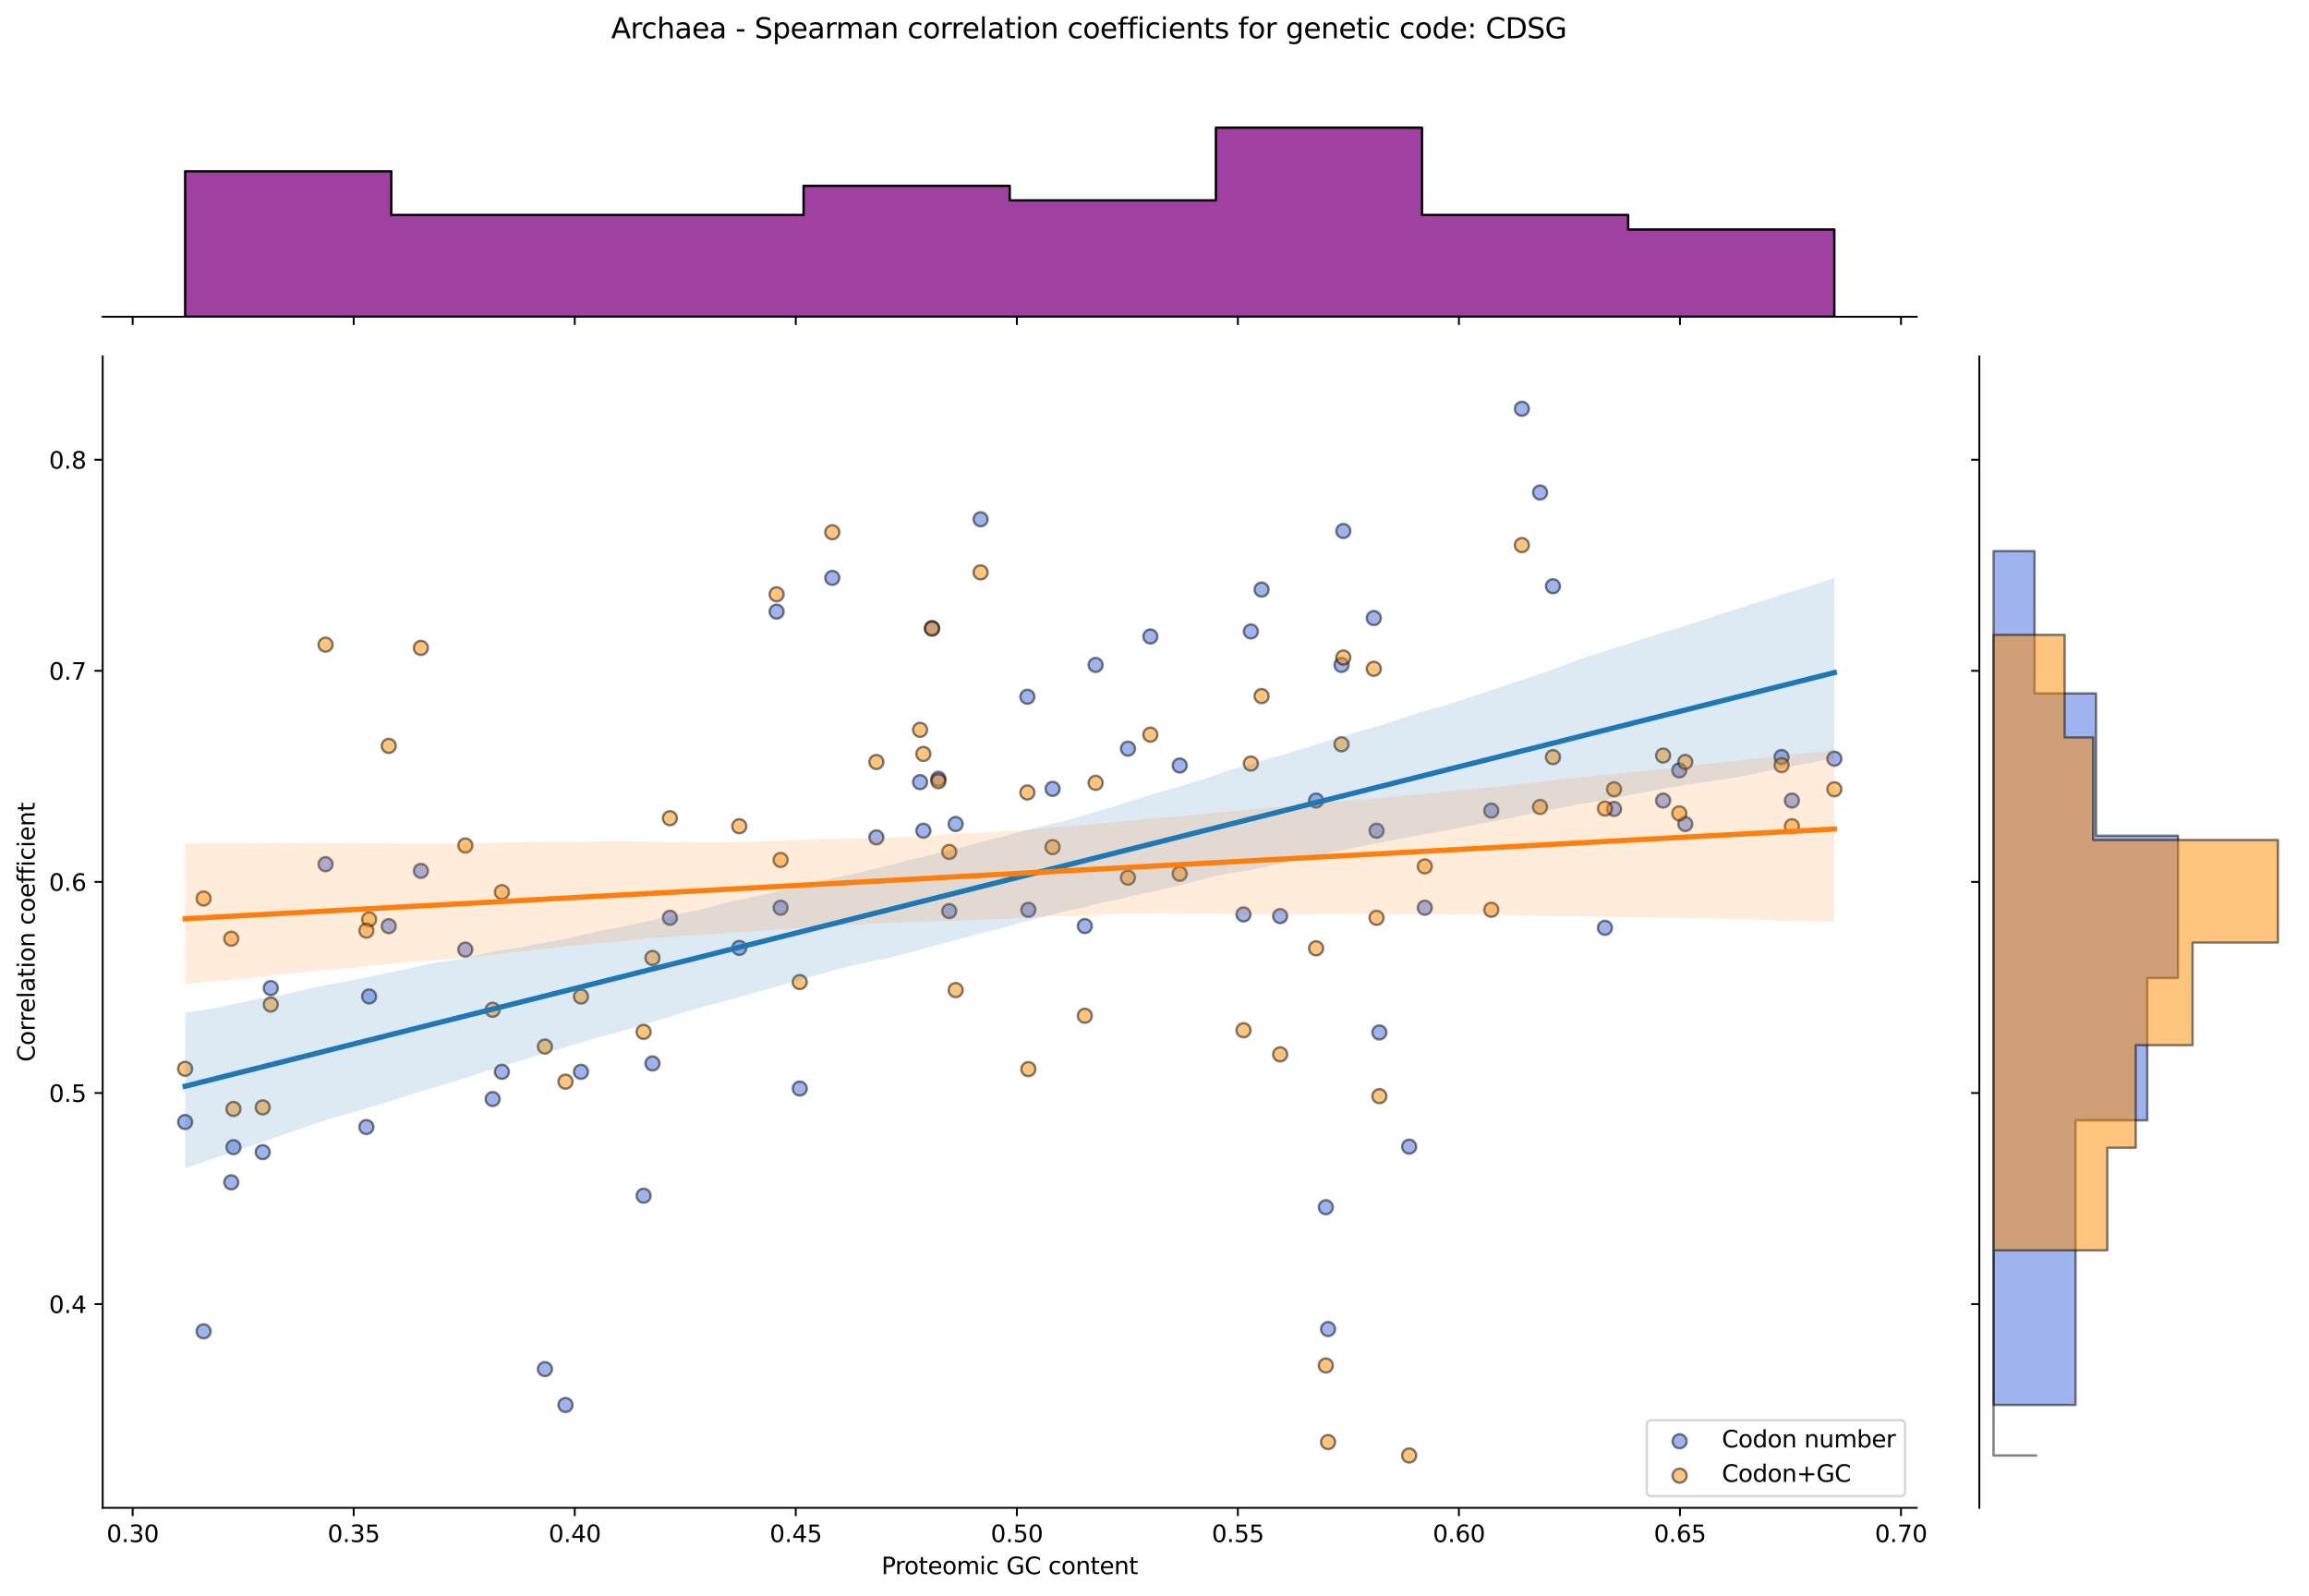 <?xml version="1.0" encoding="utf-8" standalone="no"?>
<!DOCTYPE svg PUBLIC "-//W3C//DTD SVG 1.1//EN"
  "http://www.w3.org/Graphics/SVG/1.1/DTD/svg11.dtd">
<svg xmlns:xlink="http://www.w3.org/1999/xlink" width="984.456pt" height="680.423pt" viewBox="0 0 984.456 680.423" xmlns="http://www.w3.org/2000/svg" version="1.1">
 <defs>
  <style type="text/css">*{stroke-linejoin: round; stroke-linecap: butt}</style>
 </defs>
 <g id="figure_1">
  <g id="patch_1">
   <path d="M 0 680.423 
L 984.456 680.423 
L 984.456 0 
L 0 0 
z
" style="fill: #ffffff"/>
  </g>
  <g id="axes_1">
   <g id="patch_2">
    <path d="M 43.781 642.867 
L 817.232 642.867 
L 817.232 151.966 
L 43.781 151.966 
z
" style="fill: #ffffff"/>
   </g>
   <g id="PathCollection_1">
    <defs>
     <path id="m00024835ba" d="M 0 3 
C 0.796 3 1.559 2.684 2.121 2.121 
C 2.684 1.559 3 0.796 3 0 
C 3 -0.796 2.684 -1.559 2.121 -2.121 
C 1.559 -2.684 0.796 -3 0 -3 
C -0.796 -3 -1.559 -2.684 -2.121 -2.121 
C -2.684 -1.559 -3 -0.796 -3 0 
C -3 0.796 -2.684 1.559 -2.121 2.121 
C -1.559 2.684 -0.796 3 0 3 
z
" style="stroke: #000000; stroke-opacity: 0.5"/>
    </defs>
    <g clip-path="url(#pa72ba8469e)">
     <use xlink:href="#m00024835ba" x="247.713" y="456.963" style="fill: #4169e1; fill-opacity: 0.5; stroke: #000000; stroke-opacity: 0.5"/>
     <use xlink:href="#m00024835ba" x="467.131" y="283.498" style="fill: #4169e1; fill-opacity: 0.5; stroke: #000000; stroke-opacity: 0.5"/>
     <use xlink:href="#m00024835ba" x="438.029" y="297.061" style="fill: #4169e1; fill-opacity: 0.5; stroke: #000000; stroke-opacity: 0.5"/>
     <use xlink:href="#m00024835ba" x="157.381" y="424.84" style="fill: #4169e1; fill-opacity: 0.5; stroke: #000000; stroke-opacity: 0.5"/>
     <use xlink:href="#m00024835ba" x="709.075" y="341.32" style="fill: #4169e1; fill-opacity: 0.5; stroke: #000000; stroke-opacity: 0.5"/>
     <use xlink:href="#m00024835ba" x="315.202" y="404.138" style="fill: #4169e1; fill-opacity: 0.5; stroke: #000000; stroke-opacity: 0.5"/>
     <use xlink:href="#m00024835ba" x="165.738" y="394.858" style="fill: #4169e1; fill-opacity: 0.5; stroke: #000000; stroke-opacity: 0.5"/>
     <use xlink:href="#m00024835ba" x="373.649" y="357.024" style="fill: #4169e1; fill-opacity: 0.5; stroke: #000000; stroke-opacity: 0.5"/>
     <use xlink:href="#m00024835ba" x="656.617" y="209.972" style="fill: #4169e1; fill-opacity: 0.5; stroke: #000000; stroke-opacity: 0.5"/>
     <use xlink:href="#m00024835ba" x="241.104" y="599.013" style="fill: #4169e1; fill-opacity: 0.5; stroke: #000000; stroke-opacity: 0.5"/>
     <use xlink:href="#m00024835ba" x="210.037" y="468.573" style="fill: #4169e1; fill-opacity: 0.5; stroke: #000000; stroke-opacity: 0.5"/>
     <use xlink:href="#m00024835ba" x="759.59" y="322.76" style="fill: #4169e1; fill-opacity: 0.5; stroke: #000000; stroke-opacity: 0.5"/>
     <use xlink:href="#m00024835ba" x="438.443" y="387.903" style="fill: #4169e1; fill-opacity: 0.5; stroke: #000000; stroke-opacity: 0.5"/>
     <use xlink:href="#m00024835ba" x="112.007" y="491.227" style="fill: #4169e1; fill-opacity: 0.5; stroke: #000000; stroke-opacity: 0.5"/>
     <use xlink:href="#m00024835ba" x="98.602" y="504.077" style="fill: #4169e1; fill-opacity: 0.5; stroke: #000000; stroke-opacity: 0.5"/>
     <use xlink:href="#m00024835ba" x="585.73" y="263.51" style="fill: #4169e1; fill-opacity: 0.5; stroke: #000000; stroke-opacity: 0.5"/>
     <use xlink:href="#m00024835ba" x="198.4" y="404.852" style="fill: #4169e1; fill-opacity: 0.5; stroke: #000000; stroke-opacity: 0.5"/>
     <use xlink:href="#m00024835ba" x="407.457" y="351.313" style="fill: #4169e1; fill-opacity: 0.5; stroke: #000000; stroke-opacity: 0.5"/>
     <use xlink:href="#m00024835ba" x="718.536" y="351.313" style="fill: #4169e1; fill-opacity: 0.5; stroke: #000000; stroke-opacity: 0.5"/>
     <use xlink:href="#m00024835ba" x="86.805" y="567.609" style="fill: #4169e1; fill-opacity: 0.5; stroke: #000000; stroke-opacity: 0.5"/>
     <use xlink:href="#m00024835ba" x="397.367" y="267.793" style="fill: #4169e1; fill-opacity: 0.5; stroke: #000000; stroke-opacity: 0.5"/>
     <use xlink:href="#m00024835ba" x="354.856" y="246.378" style="fill: #4169e1; fill-opacity: 0.5; stroke: #000000; stroke-opacity: 0.5"/>
     <use xlink:href="#m00024835ba" x="561.13" y="341.32" style="fill: #4169e1; fill-opacity: 0.5; stroke: #000000; stroke-opacity: 0.5"/>
     <use xlink:href="#m00024835ba" x="156.211" y="480.52" style="fill: #4169e1; fill-opacity: 0.5; stroke: #000000; stroke-opacity: 0.5"/>
     <use xlink:href="#m00024835ba" x="648.854" y="174.279" style="fill: #4169e1; fill-opacity: 0.5; stroke: #000000; stroke-opacity: 0.5"/>
     <use xlink:href="#m00024835ba" x="448.771" y="336.323" style="fill: #4169e1; fill-opacity: 0.5; stroke: #000000; stroke-opacity: 0.5"/>
     <use xlink:href="#m00024835ba" x="635.826" y="345.603" style="fill: #4169e1; fill-opacity: 0.5; stroke: #000000; stroke-opacity: 0.5"/>
     <use xlink:href="#m00024835ba" x="502.976" y="326.377" style="fill: #4169e1; fill-opacity: 0.5; stroke: #000000; stroke-opacity: 0.5"/>
     <use xlink:href="#m00024835ba" x="285.621" y="391.289" style="fill: #4169e1; fill-opacity: 0.5; stroke: #000000; stroke-opacity: 0.5"/>
     <use xlink:href="#m00024835ba" x="533.314" y="269.221" style="fill: #4169e1; fill-opacity: 0.5; stroke: #000000; stroke-opacity: 0.5"/>
     <use xlink:href="#m00024835ba" x="462.518" y="394.823" style="fill: #4169e1; fill-opacity: 0.5; stroke: #000000; stroke-opacity: 0.5"/>
     <use xlink:href="#m00024835ba" x="684.279" y="395.572" style="fill: #4169e1; fill-opacity: 0.5; stroke: #000000; stroke-opacity: 0.5"/>
     <use xlink:href="#m00024835ba" x="480.912" y="319.19" style="fill: #4169e1; fill-opacity: 0.5; stroke: #000000; stroke-opacity: 0.5"/>
     <use xlink:href="#m00024835ba" x="278.175" y="453.394" style="fill: #4169e1; fill-opacity: 0.5; stroke: #000000; stroke-opacity: 0.5"/>
     <use xlink:href="#m00024835ba" x="586.907" y="354.169" style="fill: #4169e1; fill-opacity: 0.5; stroke: #000000; stroke-opacity: 0.5"/>
     <use xlink:href="#m00024835ba" x="400.087" y="332.04" style="fill: #4169e1; fill-opacity: 0.5; stroke: #000000; stroke-opacity: 0.5"/>
     <use xlink:href="#m00024835ba" x="213.984" y="456.963" style="fill: #4169e1; fill-opacity: 0.5; stroke: #000000; stroke-opacity: 0.5"/>
     <use xlink:href="#m00024835ba" x="688.156" y="344.889" style="fill: #4169e1; fill-opacity: 0.5; stroke: #000000; stroke-opacity: 0.5"/>
     <use xlink:href="#m00024835ba" x="537.884" y="251.375" style="fill: #4169e1; fill-opacity: 0.5; stroke: #000000; stroke-opacity: 0.5"/>
     <use xlink:href="#m00024835ba" x="588.111" y="440.184" style="fill: #4169e1; fill-opacity: 0.5; stroke: #000000; stroke-opacity: 0.5"/>
     <use xlink:href="#m00024835ba" x="607.466" y="387.006" style="fill: #4169e1; fill-opacity: 0.5; stroke: #000000; stroke-opacity: 0.5"/>
     <use xlink:href="#m00024835ba" x="404.715" y="388.434" style="fill: #4169e1; fill-opacity: 0.5; stroke: #000000; stroke-opacity: 0.5"/>
     <use xlink:href="#m00024835ba" x="572.726" y="226.39" style="fill: #4169e1; fill-opacity: 0.5; stroke: #000000; stroke-opacity: 0.5"/>
     <use xlink:href="#m00024835ba" x="115.445" y="421.27" style="fill: #4169e1; fill-opacity: 0.5; stroke: #000000; stroke-opacity: 0.5"/>
     <use xlink:href="#m00024835ba" x="138.804" y="368.446" style="fill: #4169e1; fill-opacity: 0.5; stroke: #000000; stroke-opacity: 0.5"/>
     <use xlink:href="#m00024835ba" x="530.176" y="389.861" style="fill: #4169e1; fill-opacity: 0.5; stroke: #000000; stroke-opacity: 0.5"/>
     <use xlink:href="#m00024835ba" x="331.112" y="260.765" style="fill: #4169e1; fill-opacity: 0.5; stroke: #000000; stroke-opacity: 0.5"/>
     <use xlink:href="#m00024835ba" x="332.814" y="387.006" style="fill: #4169e1; fill-opacity: 0.5; stroke: #000000; stroke-opacity: 0.5"/>
     <use xlink:href="#m00024835ba" x="763.986" y="341.32" style="fill: #4169e1; fill-opacity: 0.5; stroke: #000000; stroke-opacity: 0.5"/>
     <use xlink:href="#m00024835ba" x="490.462" y="271.363" style="fill: #4169e1; fill-opacity: 0.5; stroke: #000000; stroke-opacity: 0.5"/>
     <use xlink:href="#m00024835ba" x="715.976" y="328.47" style="fill: #4169e1; fill-opacity: 0.5; stroke: #000000; stroke-opacity: 0.5"/>
     <use xlink:href="#m00024835ba" x="179.453" y="371.301" style="fill: #4169e1; fill-opacity: 0.5; stroke: #000000; stroke-opacity: 0.5"/>
     <use xlink:href="#m00024835ba" x="99.545" y="489.086" style="fill: #4169e1; fill-opacity: 0.5; stroke: #000000; stroke-opacity: 0.5"/>
     <use xlink:href="#m00024835ba" x="274.406" y="509.788" style="fill: #4169e1; fill-opacity: 0.5; stroke: #000000; stroke-opacity: 0.5"/>
     <use xlink:href="#m00024835ba" x="340.98" y="464.101" style="fill: #4169e1; fill-opacity: 0.5; stroke: #000000; stroke-opacity: 0.5"/>
     <use xlink:href="#m00024835ba" x="392.284" y="333.467" style="fill: #4169e1; fill-opacity: 0.5; stroke: #000000; stroke-opacity: 0.5"/>
     <use xlink:href="#m00024835ba" x="78.938" y="478.378" style="fill: #4169e1; fill-opacity: 0.5; stroke: #000000; stroke-opacity: 0.5"/>
     <use xlink:href="#m00024835ba" x="600.803" y="488.87" style="fill: #4169e1; fill-opacity: 0.5; stroke: #000000; stroke-opacity: 0.5"/>
     <use xlink:href="#m00024835ba" x="393.681" y="354.169" style="fill: #4169e1; fill-opacity: 0.5; stroke: #000000; stroke-opacity: 0.5"/>
     <use xlink:href="#m00024835ba" x="662.112" y="249.947" style="fill: #4169e1; fill-opacity: 0.5; stroke: #000000; stroke-opacity: 0.5"/>
     <use xlink:href="#m00024835ba" x="545.799" y="390.575" style="fill: #4169e1; fill-opacity: 0.5; stroke: #000000; stroke-opacity: 0.5"/>
     <use xlink:href="#m00024835ba" x="565.27" y="514.701" style="fill: #4169e1; fill-opacity: 0.5; stroke: #000000; stroke-opacity: 0.5"/>
     <use xlink:href="#m00024835ba" x="782.075" y="323.473" style="fill: #4169e1; fill-opacity: 0.5; stroke: #000000; stroke-opacity: 0.5"/>
     <use xlink:href="#m00024835ba" x="571.962" y="283.498" style="fill: #4169e1; fill-opacity: 0.5; stroke: #000000; stroke-opacity: 0.5"/>
     <use xlink:href="#m00024835ba" x="418.083" y="221.393" style="fill: #4169e1; fill-opacity: 0.5; stroke: #000000; stroke-opacity: 0.5"/>
     <use xlink:href="#m00024835ba" x="566.221" y="566.65" style="fill: #4169e1; fill-opacity: 0.5; stroke: #000000; stroke-opacity: 0.5"/>
     <use xlink:href="#m00024835ba" x="232.321" y="583.722" style="fill: #4169e1; fill-opacity: 0.5; stroke: #000000; stroke-opacity: 0.5"/>
    </g>
   </g>
   <g id="PathCollection_2">
    <defs>
     <path id="m5e2724b588" d="M 0 3 
C 0.796 3 1.559 2.684 2.121 2.121 
C 2.684 1.559 3 0.796 3 0 
C 3 -0.796 2.684 -1.559 2.121 -2.121 
C 1.559 -2.684 0.796 -3 0 -3 
C -0.796 -3 -1.559 -2.684 -2.121 -2.121 
C -2.684 -1.559 -3 -0.796 -3 0 
C -3 0.796 -2.684 1.559 -2.121 2.121 
C -1.559 2.684 -0.796 3 0 3 
z
" style="stroke: #000000; stroke-opacity: 0.5"/>
    </defs>
    <g clip-path="url(#pa72ba8469e)">
     <use xlink:href="#m5e2724b588" x="247.713" y="424.865" style="fill: #ff8c00; fill-opacity: 0.5; stroke: #000000; stroke-opacity: 0.5"/>
     <use xlink:href="#m5e2724b588" x="467.131" y="333.768" style="fill: #ff8c00; fill-opacity: 0.5; stroke: #000000; stroke-opacity: 0.5"/>
     <use xlink:href="#m5e2724b588" x="438.029" y="337.878" style="fill: #ff8c00; fill-opacity: 0.5; stroke: #000000; stroke-opacity: 0.5"/>
     <use xlink:href="#m5e2724b588" x="157.381" y="391.988" style="fill: #ff8c00; fill-opacity: 0.5; stroke: #000000; stroke-opacity: 0.5"/>
     <use xlink:href="#m5e2724b588" x="709.075" y="322.125" style="fill: #ff8c00; fill-opacity: 0.5; stroke: #000000; stroke-opacity: 0.5"/>
     <use xlink:href="#m5e2724b588" x="315.202" y="352.262" style="fill: #ff8c00; fill-opacity: 0.5; stroke: #000000; stroke-opacity: 0.5"/>
     <use xlink:href="#m5e2724b588" x="165.738" y="318.015" style="fill: #ff8c00; fill-opacity: 0.5; stroke: #000000; stroke-opacity: 0.5"/>
     <use xlink:href="#m5e2724b588" x="373.649" y="324.864" style="fill: #ff8c00; fill-opacity: 0.5; stroke: #000000; stroke-opacity: 0.5"/>
     <use xlink:href="#m5e2724b588" x="656.617" y="344.043" style="fill: #ff8c00; fill-opacity: 0.5; stroke: #000000; stroke-opacity: 0.5"/>
     <use xlink:href="#m5e2724b588" x="241.104" y="461.166" style="fill: #ff8c00; fill-opacity: 0.5; stroke: #000000; stroke-opacity: 0.5"/>
     <use xlink:href="#m5e2724b588" x="210.037" y="430.505" style="fill: #ff8c00; fill-opacity: 0.5; stroke: #000000; stroke-opacity: 0.5"/>
     <use xlink:href="#m5e2724b588" x="759.59" y="326.234" style="fill: #ff8c00; fill-opacity: 0.5; stroke: #000000; stroke-opacity: 0.5"/>
     <use xlink:href="#m5e2724b588" x="438.443" y="455.82" style="fill: #ff8c00; fill-opacity: 0.5; stroke: #000000; stroke-opacity: 0.5"/>
     <use xlink:href="#m5e2724b588" x="112.007" y="472.126" style="fill: #ff8c00; fill-opacity: 0.5; stroke: #000000; stroke-opacity: 0.5"/>
     <use xlink:href="#m5e2724b588" x="98.602" y="400.208" style="fill: #ff8c00; fill-opacity: 0.5; stroke: #000000; stroke-opacity: 0.5"/>
     <use xlink:href="#m5e2724b588" x="585.73" y="285.138" style="fill: #ff8c00; fill-opacity: 0.5; stroke: #000000; stroke-opacity: 0.5"/>
     <use xlink:href="#m5e2724b588" x="198.4" y="360.481" style="fill: #ff8c00; fill-opacity: 0.5; stroke: #000000; stroke-opacity: 0.5"/>
     <use xlink:href="#m5e2724b588" x="407.457" y="422.126" style="fill: #ff8c00; fill-opacity: 0.5; stroke: #000000; stroke-opacity: 0.5"/>
     <use xlink:href="#m5e2724b588" x="718.536" y="324.864" style="fill: #ff8c00; fill-opacity: 0.5; stroke: #000000; stroke-opacity: 0.5"/>
     <use xlink:href="#m5e2724b588" x="86.805" y="383.084" style="fill: #ff8c00; fill-opacity: 0.5; stroke: #000000; stroke-opacity: 0.5"/>
     <use xlink:href="#m5e2724b588" x="397.367" y="268.014" style="fill: #ff8c00; fill-opacity: 0.5; stroke: #000000; stroke-opacity: 0.5"/>
     <use xlink:href="#m5e2724b588" x="354.856" y="226.918" style="fill: #ff8c00; fill-opacity: 0.5; stroke: #000000; stroke-opacity: 0.5"/>
     <use xlink:href="#m5e2724b588" x="561.13" y="404.317" style="fill: #ff8c00; fill-opacity: 0.5; stroke: #000000; stroke-opacity: 0.5"/>
     <use xlink:href="#m5e2724b588" x="156.211" y="396.783" style="fill: #ff8c00; fill-opacity: 0.5; stroke: #000000; stroke-opacity: 0.5"/>
     <use xlink:href="#m5e2724b588" x="648.854" y="232.398" style="fill: #ff8c00; fill-opacity: 0.5; stroke: #000000; stroke-opacity: 0.5"/>
     <use xlink:href="#m5e2724b588" x="448.771" y="361.166" style="fill: #ff8c00; fill-opacity: 0.5; stroke: #000000; stroke-opacity: 0.5"/>
     <use xlink:href="#m5e2724b588" x="635.826" y="387.879" style="fill: #ff8c00; fill-opacity: 0.5; stroke: #000000; stroke-opacity: 0.5"/>
     <use xlink:href="#m5e2724b588" x="502.976" y="372.539" style="fill: #ff8c00; fill-opacity: 0.5; stroke: #000000; stroke-opacity: 0.5"/>
     <use xlink:href="#m5e2724b588" x="285.621" y="348.837" style="fill: #ff8c00; fill-opacity: 0.5; stroke: #000000; stroke-opacity: 0.5"/>
     <use xlink:href="#m5e2724b588" x="533.314" y="325.549" style="fill: #ff8c00; fill-opacity: 0.5; stroke: #000000; stroke-opacity: 0.5"/>
     <use xlink:href="#m5e2724b588" x="462.518" y="433.064" style="fill: #ff8c00; fill-opacity: 0.5; stroke: #000000; stroke-opacity: 0.5"/>
     <use xlink:href="#m5e2724b588" x="684.279" y="344.728" style="fill: #ff8c00; fill-opacity: 0.5; stroke: #000000; stroke-opacity: 0.5"/>
     <use xlink:href="#m5e2724b588" x="480.912" y="374.18" style="fill: #ff8c00; fill-opacity: 0.5; stroke: #000000; stroke-opacity: 0.5"/>
     <use xlink:href="#m5e2724b588" x="278.175" y="408.427" style="fill: #ff8c00; fill-opacity: 0.5; stroke: #000000; stroke-opacity: 0.5"/>
     <use xlink:href="#m5e2724b588" x="586.907" y="391.303" style="fill: #ff8c00; fill-opacity: 0.5; stroke: #000000; stroke-opacity: 0.5"/>
     <use xlink:href="#m5e2724b588" x="400.087" y="333.084" style="fill: #ff8c00; fill-opacity: 0.5; stroke: #000000; stroke-opacity: 0.5"/>
     <use xlink:href="#m5e2724b588" x="213.984" y="380.344" style="fill: #ff8c00; fill-opacity: 0.5; stroke: #000000; stroke-opacity: 0.5"/>
     <use xlink:href="#m5e2724b588" x="688.156" y="336.508" style="fill: #ff8c00; fill-opacity: 0.5; stroke: #000000; stroke-opacity: 0.5"/>
     <use xlink:href="#m5e2724b588" x="537.884" y="296.782" style="fill: #ff8c00; fill-opacity: 0.5; stroke: #000000; stroke-opacity: 0.5"/>
     <use xlink:href="#m5e2724b588" x="588.111" y="467.346" style="fill: #ff8c00; fill-opacity: 0.5; stroke: #000000; stroke-opacity: 0.5"/>
     <use xlink:href="#m5e2724b588" x="607.466" y="369.385" style="fill: #ff8c00; fill-opacity: 0.5; stroke: #000000; stroke-opacity: 0.5"/>
     <use xlink:href="#m5e2724b588" x="404.715" y="363.221" style="fill: #ff8c00; fill-opacity: 0.5; stroke: #000000; stroke-opacity: 0.5"/>
     <use xlink:href="#m5e2724b588" x="572.726" y="280.343" style="fill: #ff8c00; fill-opacity: 0.5; stroke: #000000; stroke-opacity: 0.5"/>
     <use xlink:href="#m5e2724b588" x="115.445" y="428.29" style="fill: #ff8c00; fill-opacity: 0.5; stroke: #000000; stroke-opacity: 0.5"/>
     <use xlink:href="#m5e2724b588" x="138.804" y="274.864" style="fill: #ff8c00; fill-opacity: 0.5; stroke: #000000; stroke-opacity: 0.5"/>
     <use xlink:href="#m5e2724b588" x="530.176" y="439.249" style="fill: #ff8c00; fill-opacity: 0.5; stroke: #000000; stroke-opacity: 0.5"/>
     <use xlink:href="#m5e2724b588" x="331.112" y="253.382" style="fill: #ff8c00; fill-opacity: 0.5; stroke: #000000; stroke-opacity: 0.5"/>
     <use xlink:href="#m5e2724b588" x="332.814" y="366.646" style="fill: #ff8c00; fill-opacity: 0.5; stroke: #000000; stroke-opacity: 0.5"/>
     <use xlink:href="#m5e2724b588" x="763.986" y="352.262" style="fill: #ff8c00; fill-opacity: 0.5; stroke: #000000; stroke-opacity: 0.5"/>
     <use xlink:href="#m5e2724b588" x="490.462" y="313.22" style="fill: #ff8c00; fill-opacity: 0.5; stroke: #000000; stroke-opacity: 0.5"/>
     <use xlink:href="#m5e2724b588" x="715.976" y="346.782" style="fill: #ff8c00; fill-opacity: 0.5; stroke: #000000; stroke-opacity: 0.5"/>
     <use xlink:href="#m5e2724b588" x="179.453" y="276.234" style="fill: #ff8c00; fill-opacity: 0.5; stroke: #000000; stroke-opacity: 0.5"/>
     <use xlink:href="#m5e2724b588" x="99.545" y="472.811" style="fill: #ff8c00; fill-opacity: 0.5; stroke: #000000; stroke-opacity: 0.5"/>
     <use xlink:href="#m5e2724b588" x="274.406" y="439.934" style="fill: #ff8c00; fill-opacity: 0.5; stroke: #000000; stroke-opacity: 0.5"/>
     <use xlink:href="#m5e2724b588" x="340.98" y="418.701" style="fill: #ff8c00; fill-opacity: 0.5; stroke: #000000; stroke-opacity: 0.5"/>
     <use xlink:href="#m5e2724b588" x="392.284" y="311.166" style="fill: #ff8c00; fill-opacity: 0.5; stroke: #000000; stroke-opacity: 0.5"/>
     <use xlink:href="#m5e2724b588" x="78.938" y="455.688" style="fill: #ff8c00; fill-opacity: 0.5; stroke: #000000; stroke-opacity: 0.5"/>
     <use xlink:href="#m5e2724b588" x="600.803" y="620.553" style="fill: #ff8c00; fill-opacity: 0.5; stroke: #000000; stroke-opacity: 0.5"/>
     <use xlink:href="#m5e2724b588" x="393.681" y="321.44" style="fill: #ff8c00; fill-opacity: 0.5; stroke: #000000; stroke-opacity: 0.5"/>
     <use xlink:href="#m5e2724b588" x="662.112" y="322.809" style="fill: #ff8c00; fill-opacity: 0.5; stroke: #000000; stroke-opacity: 0.5"/>
     <use xlink:href="#m5e2724b588" x="545.799" y="449.523" style="fill: #ff8c00; fill-opacity: 0.5; stroke: #000000; stroke-opacity: 0.5"/>
     <use xlink:href="#m5e2724b588" x="565.27" y="582.171" style="fill: #ff8c00; fill-opacity: 0.5; stroke: #000000; stroke-opacity: 0.5"/>
     <use xlink:href="#m5e2724b588" x="782.075" y="336.508" style="fill: #ff8c00; fill-opacity: 0.5; stroke: #000000; stroke-opacity: 0.5"/>
     <use xlink:href="#m5e2724b588" x="571.962" y="317.33" style="fill: #ff8c00; fill-opacity: 0.5; stroke: #000000; stroke-opacity: 0.5"/>
     <use xlink:href="#m5e2724b588" x="418.083" y="244.042" style="fill: #ff8c00; fill-opacity: 0.5; stroke: #000000; stroke-opacity: 0.5"/>
     <use xlink:href="#m5e2724b588" x="566.221" y="614.829" style="fill: #ff8c00; fill-opacity: 0.5; stroke: #000000; stroke-opacity: 0.5"/>
     <use xlink:href="#m5e2724b588" x="232.321" y="446.207" style="fill: #ff8c00; fill-opacity: 0.5; stroke: #000000; stroke-opacity: 0.5"/>
    </g>
   </g>
   <g id="PolyCollection_1">
    <path d="M 78.938 431.774 
L 78.938 498.018 
L 86.04 495.66 
L 93.143 493.142 
L 100.245 490.845 
L 107.348 488.427 
L 114.45 485.97 
L 121.552 483.5 
L 128.655 481.026 
L 135.757 478.552 
L 142.86 476.442 
L 149.962 474.347 
L 157.064 472.251 
L 164.167 470.152 
L 171.269 467.882 
L 178.372 465.62 
L 185.474 463.512 
L 192.576 461.374 
L 199.679 459.205 
L 206.781 456.777 
L 213.884 454.611 
L 220.986 452.549 
L 228.088 450.278 
L 235.191 448.332 
L 242.293 446.111 
L 249.396 443.997 
L 256.498 441.948 
L 263.6 440.086 
L 270.703 437.84 
L 277.805 435.785 
L 284.908 433.731 
L 292.01 431.479 
L 299.112 429.427 
L 306.215 427.569 
L 313.317 425.568 
L 320.419 423.628 
L 327.522 421.673 
L 334.624 419.614 
L 341.727 417.557 
L 348.829 415.565 
L 355.931 413.525 
L 363.034 411.762 
L 370.136 410.208 
L 377.239 408.752 
L 384.341 407.032 
L 391.443 405.125 
L 398.546 403.133 
L 405.648 401.296 
L 412.751 399.385 
L 419.853 397.488 
L 426.955 395.756 
L 434.058 393.665 
L 441.16 391.844 
L 448.263 390.014 
L 455.365 388.263 
L 462.467 386.856 
L 469.57 384.85 
L 476.672 383.532 
L 483.775 381.736 
L 490.877 380.303 
L 497.979 378.748 
L 505.082 376.94 
L 512.184 375.094 
L 519.287 373.247 
L 526.389 371.982 
L 533.491 370.874 
L 540.594 369.382 
L 547.696 367.736 
L 554.799 366.246 
L 561.901 364.861 
L 569.003 363.183 
L 576.106 361.72 
L 583.208 360.302 
L 590.31 358.887 
L 597.413 357.526 
L 604.515 356.287 
L 611.618 354.941 
L 618.72 353.672 
L 625.822 352.216 
L 632.925 350.893 
L 640.027 349.539 
L 647.13 348.179 
L 654.232 346.661 
L 661.334 345.173 
L 668.437 343.846 
L 675.539 342.535 
L 682.642 341.348 
L 689.744 339.985 
L 696.846 338.57 
L 703.949 337.249 
L 711.051 335.928 
L 718.154 334.697 
L 725.256 333.649 
L 732.358 332.663 
L 739.461 331.555 
L 746.563 330.172 
L 753.666 328.781 
L 760.768 327.384 
L 767.87 325.987 
L 774.973 324.591 
L 782.075 323.208 
L 782.075 246.398 
L 782.075 246.398 
L 774.973 248.723 
L 767.87 251.013 
L 760.768 253.195 
L 753.666 255.459 
L 746.563 257.723 
L 739.461 259.99 
L 732.358 262.258 
L 725.256 264.592 
L 718.154 266.875 
L 711.051 269.048 
L 703.949 271.306 
L 696.846 273.57 
L 689.744 275.834 
L 682.642 278.107 
L 675.539 280.382 
L 668.437 282.998 
L 661.334 285.638 
L 654.232 288.137 
L 647.13 290.517 
L 640.027 292.846 
L 632.925 295.198 
L 625.822 297.549 
L 618.72 299.901 
L 611.618 301.963 
L 604.515 303.977 
L 597.413 306.36 
L 590.31 308.758 
L 583.208 310.768 
L 576.106 312.794 
L 569.003 315.038 
L 561.901 317.245 
L 554.799 319.407 
L 547.696 321.615 
L 540.594 323.612 
L 533.491 325.691 
L 526.389 327.657 
L 519.287 330.085 
L 512.184 332.479 
L 505.082 334.719 
L 497.979 336.752 
L 490.877 338.776 
L 483.775 341.038 
L 476.672 343.31 
L 469.57 345.349 
L 462.467 347.502 
L 455.365 349.628 
L 448.263 351.328 
L 441.16 353.021 
L 434.058 354.922 
L 426.955 356.757 
L 419.853 358.585 
L 412.751 360.475 
L 405.648 362.303 
L 398.546 364.003 
L 391.443 365.749 
L 384.341 367.541 
L 377.239 369.329 
L 370.136 371.116 
L 363.034 372.753 
L 355.931 374.201 
L 348.829 375.94 
L 341.727 377.63 
L 334.624 379.284 
L 327.522 380.981 
L 320.419 382.508 
L 313.317 384.064 
L 306.215 385.746 
L 299.112 387.72 
L 292.01 389.122 
L 284.908 390.683 
L 277.805 392.405 
L 270.703 393.962 
L 263.6 395.406 
L 256.498 396.721 
L 249.396 398.353 
L 242.293 399.984 
L 235.191 401.383 
L 228.088 402.614 
L 220.986 404.094 
L 213.884 405.091 
L 206.781 406.472 
L 199.679 408.03 
L 192.576 409.464 
L 185.474 410.448 
L 178.372 411.97 
L 171.269 413.603 
L 164.167 415.019 
L 157.064 416.537 
L 149.962 417.944 
L 142.86 419.316 
L 135.757 420.623 
L 128.655 422.224 
L 121.552 423.948 
L 114.45 425.154 
L 107.348 426.377 
L 100.245 427.991 
L 93.143 429.483 
L 86.04 430.721 
L 78.938 431.774 
z
" clip-path="url(#pa72ba8469e)" style="fill: #1f77b4; fill-opacity: 0.15"/>
   </g>
   <g id="PolyCollection_2">
    <path d="M 78.938 359.818 
L 78.938 419.553 
L 86.04 418.882 
L 93.143 418.211 
L 100.245 417.541 
L 107.348 416.864 
L 114.45 415.893 
L 121.552 415.201 
L 128.655 414.526 
L 135.757 413.852 
L 142.86 413.255 
L 149.962 412.713 
L 157.064 411.823 
L 164.167 411.147 
L 171.269 410.477 
L 178.372 409.806 
L 185.474 409.32 
L 192.576 408.8 
L 199.679 408.128 
L 206.781 407.441 
L 213.884 406.592 
L 220.986 405.759 
L 228.088 405.079 
L 235.191 404.214 
L 242.293 403.445 
L 249.396 402.774 
L 256.498 402.1 
L 263.6 401.421 
L 270.703 400.651 
L 277.805 399.951 
L 284.908 399.501 
L 292.01 399.041 
L 299.112 398.567 
L 306.215 398.046 
L 313.317 397.532 
L 320.419 397.075 
L 327.522 396.616 
L 334.624 396.157 
L 341.727 395.666 
L 348.829 395.1 
L 355.931 394.783 
L 363.034 394.199 
L 370.136 393.764 
L 377.239 393.541 
L 384.341 393.262 
L 391.443 393.031 
L 398.546 392.801 
L 405.648 392.565 
L 412.751 392.326 
L 419.853 392.087 
L 426.955 391.844 
L 434.058 391.402 
L 441.16 391.116 
L 448.263 390.691 
L 455.365 390.653 
L 462.467 390.294 
L 469.57 389.932 
L 476.672 389.576 
L 483.775 389.555 
L 490.877 389.446 
L 497.979 389.398 
L 505.082 389.358 
L 512.184 389.541 
L 519.287 389.651 
L 526.389 389.872 
L 533.491 390.062 
L 540.594 389.965 
L 547.696 389.899 
L 554.799 389.892 
L 561.901 389.65 
L 569.003 389.629 
L 576.106 389.652 
L 583.208 389.677 
L 590.31 389.72 
L 597.413 389.748 
L 604.515 389.82 
L 611.618 389.808 
L 618.72 389.841 
L 625.822 389.898 
L 632.925 390.011 
L 640.027 390.128 
L 647.13 390.243 
L 654.232 390.403 
L 661.334 390.588 
L 668.437 390.588 
L 675.539 390.704 
L 682.642 390.819 
L 689.744 390.934 
L 696.846 391.122 
L 703.949 391.228 
L 711.051 391.324 
L 718.154 391.394 
L 725.256 391.526 
L 732.358 391.714 
L 739.461 391.845 
L 746.563 391.86 
L 753.666 392.222 
L 760.768 392.421 
L 767.87 392.617 
L 774.973 392.802 
L 782.075 392.987 
L 782.075 319.851 
L 782.075 319.851 
L 774.973 320.576 
L 767.87 321.3 
L 760.768 322.07 
L 753.666 322.837 
L 746.563 323.563 
L 739.461 324.436 
L 732.358 325.309 
L 725.256 325.999 
L 718.154 326.834 
L 711.051 327.608 
L 703.949 328.309 
L 696.846 329.027 
L 689.744 329.875 
L 682.642 330.547 
L 675.539 331.22 
L 668.437 331.892 
L 661.334 332.798 
L 654.232 333.721 
L 647.13 334.357 
L 640.027 335.215 
L 632.925 335.921 
L 625.822 336.576 
L 618.72 337.231 
L 611.618 337.894 
L 604.515 338.765 
L 597.413 339.437 
L 590.31 339.983 
L 583.208 340.531 
L 576.106 341.173 
L 569.003 341.827 
L 561.901 342.484 
L 554.799 343.142 
L 547.696 343.798 
L 540.594 344.454 
L 533.491 345.108 
L 526.389 345.765 
L 519.287 346.453 
L 512.184 347.17 
L 505.082 347.887 
L 497.979 348.386 
L 490.877 348.997 
L 483.775 349.697 
L 476.672 350.318 
L 469.57 350.961 
L 462.467 351.661 
L 455.365 352.317 
L 448.263 352.771 
L 441.16 353.485 
L 434.058 354.181 
L 426.955 354.48 
L 419.853 354.852 
L 412.751 355.071 
L 405.648 355.456 
L 398.546 356.151 
L 391.443 356.517 
L 384.341 356.778 
L 377.239 357.249 
L 370.136 357.501 
L 363.034 357.587 
L 355.931 357.676 
L 348.829 357.767 
L 341.727 358.052 
L 334.624 358.323 
L 327.522 358.618 
L 320.419 358.911 
L 313.317 359.007 
L 306.215 359.164 
L 299.112 359.086 
L 292.01 359.005 
L 284.908 359.189 
L 277.805 358.846 
L 270.703 358.739 
L 263.6 358.691 
L 256.498 358.74 
L 249.396 358.916 
L 242.293 359.017 
L 235.191 359.001 
L 228.088 358.948 
L 220.986 359.089 
L 213.884 359.236 
L 206.781 359.383 
L 199.679 359.53 
L 192.576 359.661 
L 185.474 359.802 
L 178.372 359.892 
L 171.269 359.734 
L 164.167 359.61 
L 157.064 359.543 
L 149.962 359.487 
L 142.86 359.433 
L 135.757 359.508 
L 128.655 359.469 
L 121.552 359.284 
L 114.45 359.39 
L 107.348 359.585 
L 100.245 359.596 
L 93.143 359.682 
L 86.04 359.652 
L 78.938 359.818 
z
" clip-path="url(#pa72ba8469e)" style="fill: #ff7f0e; fill-opacity: 0.15"/>
   </g>
   <g id="matplotlib.axis_1">
    <g id="xtick_1">
     <g id="line2d_1">
      <defs>
       <path id="m481f9f9437" d="M 0 0 
L 0 3.5 
" style="stroke: #000000; stroke-width: 0.8"/>
      </defs>
      <g>
       <use xlink:href="#m481f9f9437" x="56.568" y="642.867" style="stroke: #000000; stroke-width: 0.8"/>
      </g>
     </g>
     <g id="text_1">
      <!-- 0.30 -->
      <g transform="translate(45.435 657.465) scale(0.1 -0.1)">
       <defs>
        <path id="DejaVuSans-30" d="M 2034 4250 
Q 1547 4250 1301 3770 
Q 1056 3291 1056 2328 
Q 1056 1369 1301 889 
Q 1547 409 2034 409 
Q 2525 409 2770 889 
Q 3016 1369 3016 2328 
Q 3016 3291 2770 3770 
Q 2525 4250 2034 4250 
z
M 2034 4750 
Q 2819 4750 3233 4129 
Q 3647 3509 3647 2328 
Q 3647 1150 3233 529 
Q 2819 -91 2034 -91 
Q 1250 -91 836 529 
Q 422 1150 422 2328 
Q 422 3509 836 4129 
Q 1250 4750 2034 4750 
z
" transform="scale(0.016)"/>
        <path id="DejaVuSans-2e" d="M 684 794 
L 1344 794 
L 1344 0 
L 684 0 
L 684 794 
z
" transform="scale(0.016)"/>
        <path id="DejaVuSans-33" d="M 2597 2516 
Q 3050 2419 3304 2112 
Q 3559 1806 3559 1356 
Q 3559 666 3084 287 
Q 2609 -91 1734 -91 
Q 1441 -91 1130 -33 
Q 819 25 488 141 
L 488 750 
Q 750 597 1062 519 
Q 1375 441 1716 441 
Q 2309 441 2620 675 
Q 2931 909 2931 1356 
Q 2931 1769 2642 2001 
Q 2353 2234 1838 2234 
L 1294 2234 
L 1294 2753 
L 1863 2753 
Q 2328 2753 2575 2939 
Q 2822 3125 2822 3475 
Q 2822 3834 2567 4026 
Q 2313 4219 1838 4219 
Q 1578 4219 1281 4162 
Q 984 4106 628 3988 
L 628 4550 
Q 988 4650 1302 4700 
Q 1616 4750 1894 4750 
Q 2613 4750 3031 4423 
Q 3450 4097 3450 3541 
Q 3450 3153 3228 2886 
Q 3006 2619 2597 2516 
z
" transform="scale(0.016)"/>
       </defs>
       <use xlink:href="#DejaVuSans-30"/>
       <use xlink:href="#DejaVuSans-2e" x="63.623"/>
       <use xlink:href="#DejaVuSans-33" x="95.41"/>
       <use xlink:href="#DejaVuSans-30" x="159.033"/>
      </g>
     </g>
    </g>
    <g id="xtick_2">
     <g id="line2d_2">
      <g>
       <use xlink:href="#m481f9f9437" x="150.81" y="642.867" style="stroke: #000000; stroke-width: 0.8"/>
      </g>
     </g>
     <g id="text_2">
      <!-- 0.35 -->
      <g transform="translate(139.677 657.465) scale(0.1 -0.1)">
       <defs>
        <path id="DejaVuSans-35" d="M 691 4666 
L 3169 4666 
L 3169 4134 
L 1269 4134 
L 1269 2991 
Q 1406 3038 1543 3061 
Q 1681 3084 1819 3084 
Q 2600 3084 3056 2656 
Q 3513 2228 3513 1497 
Q 3513 744 3044 326 
Q 2575 -91 1722 -91 
Q 1428 -91 1123 -41 
Q 819 9 494 109 
L 494 744 
Q 775 591 1075 516 
Q 1375 441 1709 441 
Q 2250 441 2565 725 
Q 2881 1009 2881 1497 
Q 2881 1984 2565 2268 
Q 2250 2553 1709 2553 
Q 1456 2553 1204 2497 
Q 953 2441 691 2322 
L 691 4666 
z
" transform="scale(0.016)"/>
       </defs>
       <use xlink:href="#DejaVuSans-30"/>
       <use xlink:href="#DejaVuSans-2e" x="63.623"/>
       <use xlink:href="#DejaVuSans-33" x="95.41"/>
       <use xlink:href="#DejaVuSans-35" x="159.033"/>
      </g>
     </g>
    </g>
    <g id="xtick_3">
     <g id="line2d_3">
      <g>
       <use xlink:href="#m481f9f9437" x="245.051" y="642.867" style="stroke: #000000; stroke-width: 0.8"/>
      </g>
     </g>
     <g id="text_3">
      <!-- 0.40 -->
      <g transform="translate(233.918 657.465) scale(0.1 -0.1)">
       <defs>
        <path id="DejaVuSans-34" d="M 2419 4116 
L 825 1625 
L 2419 1625 
L 2419 4116 
z
M 2253 4666 
L 3047 4666 
L 3047 1625 
L 3713 1625 
L 3713 1100 
L 3047 1100 
L 3047 0 
L 2419 0 
L 2419 1100 
L 313 1100 
L 313 1709 
L 2253 4666 
z
" transform="scale(0.016)"/>
       </defs>
       <use xlink:href="#DejaVuSans-30"/>
       <use xlink:href="#DejaVuSans-2e" x="63.623"/>
       <use xlink:href="#DejaVuSans-34" x="95.41"/>
       <use xlink:href="#DejaVuSans-30" x="159.033"/>
      </g>
     </g>
    </g>
    <g id="xtick_4">
     <g id="line2d_4">
      <g>
       <use xlink:href="#m481f9f9437" x="339.293" y="642.867" style="stroke: #000000; stroke-width: 0.8"/>
      </g>
     </g>
     <g id="text_4">
      <!-- 0.45 -->
      <g transform="translate(328.16 657.465) scale(0.1 -0.1)">
       <use xlink:href="#DejaVuSans-30"/>
       <use xlink:href="#DejaVuSans-2e" x="63.623"/>
       <use xlink:href="#DejaVuSans-34" x="95.41"/>
       <use xlink:href="#DejaVuSans-35" x="159.033"/>
      </g>
     </g>
    </g>
    <g id="xtick_5">
     <g id="line2d_5">
      <g>
       <use xlink:href="#m481f9f9437" x="433.534" y="642.867" style="stroke: #000000; stroke-width: 0.8"/>
      </g>
     </g>
     <g id="text_5">
      <!-- 0.50 -->
      <g transform="translate(422.402 657.465) scale(0.1 -0.1)">
       <use xlink:href="#DejaVuSans-30"/>
       <use xlink:href="#DejaVuSans-2e" x="63.623"/>
       <use xlink:href="#DejaVuSans-35" x="95.41"/>
       <use xlink:href="#DejaVuSans-30" x="159.033"/>
      </g>
     </g>
    </g>
    <g id="xtick_6">
     <g id="line2d_6">
      <g>
       <use xlink:href="#m481f9f9437" x="527.776" y="642.867" style="stroke: #000000; stroke-width: 0.8"/>
      </g>
     </g>
     <g id="text_6">
      <!-- 0.55 -->
      <g transform="translate(516.643 657.465) scale(0.1 -0.1)">
       <use xlink:href="#DejaVuSans-30"/>
       <use xlink:href="#DejaVuSans-2e" x="63.623"/>
       <use xlink:href="#DejaVuSans-35" x="95.41"/>
       <use xlink:href="#DejaVuSans-35" x="159.033"/>
      </g>
     </g>
    </g>
    <g id="xtick_7">
     <g id="line2d_7">
      <g>
       <use xlink:href="#m481f9f9437" x="622.018" y="642.867" style="stroke: #000000; stroke-width: 0.8"/>
      </g>
     </g>
     <g id="text_7">
      <!-- 0.60 -->
      <g transform="translate(610.885 657.465) scale(0.1 -0.1)">
       <defs>
        <path id="DejaVuSans-36" d="M 2113 2584 
Q 1688 2584 1439 2293 
Q 1191 2003 1191 1497 
Q 1191 994 1439 701 
Q 1688 409 2113 409 
Q 2538 409 2786 701 
Q 3034 994 3034 1497 
Q 3034 2003 2786 2293 
Q 2538 2584 2113 2584 
z
M 3366 4563 
L 3366 3988 
Q 3128 4100 2886 4159 
Q 2644 4219 2406 4219 
Q 1781 4219 1451 3797 
Q 1122 3375 1075 2522 
Q 1259 2794 1537 2939 
Q 1816 3084 2150 3084 
Q 2853 3084 3261 2657 
Q 3669 2231 3669 1497 
Q 3669 778 3244 343 
Q 2819 -91 2113 -91 
Q 1303 -91 875 529 
Q 447 1150 447 2328 
Q 447 3434 972 4092 
Q 1497 4750 2381 4750 
Q 2619 4750 2861 4703 
Q 3103 4656 3366 4563 
z
" transform="scale(0.016)"/>
       </defs>
       <use xlink:href="#DejaVuSans-30"/>
       <use xlink:href="#DejaVuSans-2e" x="63.623"/>
       <use xlink:href="#DejaVuSans-36" x="95.41"/>
       <use xlink:href="#DejaVuSans-30" x="159.033"/>
      </g>
     </g>
    </g>
    <g id="xtick_8">
     <g id="line2d_8">
      <g>
       <use xlink:href="#m481f9f9437" x="716.259" y="642.867" style="stroke: #000000; stroke-width: 0.8"/>
      </g>
     </g>
     <g id="text_8">
      <!-- 0.65 -->
      <g transform="translate(705.127 657.465) scale(0.1 -0.1)">
       <use xlink:href="#DejaVuSans-30"/>
       <use xlink:href="#DejaVuSans-2e" x="63.623"/>
       <use xlink:href="#DejaVuSans-36" x="95.41"/>
       <use xlink:href="#DejaVuSans-35" x="159.033"/>
      </g>
     </g>
    </g>
    <g id="xtick_9">
     <g id="line2d_9">
      <g>
       <use xlink:href="#m481f9f9437" x="810.501" y="642.867" style="stroke: #000000; stroke-width: 0.8"/>
      </g>
     </g>
     <g id="text_9">
      <!-- 0.70 -->
      <g transform="translate(799.368 657.465) scale(0.1 -0.1)">
       <defs>
        <path id="DejaVuSans-37" d="M 525 4666 
L 3525 4666 
L 3525 4397 
L 1831 0 
L 1172 0 
L 2766 4134 
L 525 4134 
L 525 4666 
z
" transform="scale(0.016)"/>
       </defs>
       <use xlink:href="#DejaVuSans-30"/>
       <use xlink:href="#DejaVuSans-2e" x="63.623"/>
       <use xlink:href="#DejaVuSans-37" x="95.41"/>
       <use xlink:href="#DejaVuSans-30" x="159.033"/>
      </g>
     </g>
    </g>
    <g id="text_10">
     <!-- Proteomic GC content -->
     <g transform="translate(375.786 671.143) scale(0.1 -0.1)">
      <defs>
       <path id="DejaVuSans-50" d="M 1259 4147 
L 1259 2394 
L 2053 2394 
Q 2494 2394 2734 2622 
Q 2975 2850 2975 3272 
Q 2975 3691 2734 3919 
Q 2494 4147 2053 4147 
L 1259 4147 
z
M 628 4666 
L 2053 4666 
Q 2838 4666 3239 4311 
Q 3641 3956 3641 3272 
Q 3641 2581 3239 2228 
Q 2838 1875 2053 1875 
L 1259 1875 
L 1259 0 
L 628 0 
L 628 4666 
z
" transform="scale(0.016)"/>
       <path id="DejaVuSans-72" d="M 2631 2963 
Q 2534 3019 2420 3045 
Q 2306 3072 2169 3072 
Q 1681 3072 1420 2755 
Q 1159 2438 1159 1844 
L 1159 0 
L 581 0 
L 581 3500 
L 1159 3500 
L 1159 2956 
Q 1341 3275 1631 3429 
Q 1922 3584 2338 3584 
Q 2397 3584 2469 3576 
Q 2541 3569 2628 3553 
L 2631 2963 
z
" transform="scale(0.016)"/>
       <path id="DejaVuSans-6f" d="M 1959 3097 
Q 1497 3097 1228 2736 
Q 959 2375 959 1747 
Q 959 1119 1226 758 
Q 1494 397 1959 397 
Q 2419 397 2687 759 
Q 2956 1122 2956 1747 
Q 2956 2369 2687 2733 
Q 2419 3097 1959 3097 
z
M 1959 3584 
Q 2709 3584 3137 3096 
Q 3566 2609 3566 1747 
Q 3566 888 3137 398 
Q 2709 -91 1959 -91 
Q 1206 -91 779 398 
Q 353 888 353 1747 
Q 353 2609 779 3096 
Q 1206 3584 1959 3584 
z
" transform="scale(0.016)"/>
       <path id="DejaVuSans-74" d="M 1172 4494 
L 1172 3500 
L 2356 3500 
L 2356 3053 
L 1172 3053 
L 1172 1153 
Q 1172 725 1289 603 
Q 1406 481 1766 481 
L 2356 481 
L 2356 0 
L 1766 0 
Q 1100 0 847 248 
Q 594 497 594 1153 
L 594 3053 
L 172 3053 
L 172 3500 
L 594 3500 
L 594 4494 
L 1172 4494 
z
" transform="scale(0.016)"/>
       <path id="DejaVuSans-65" d="M 3597 1894 
L 3597 1613 
L 953 1613 
Q 991 1019 1311 708 
Q 1631 397 2203 397 
Q 2534 397 2845 478 
Q 3156 559 3463 722 
L 3463 178 
Q 3153 47 2828 -22 
Q 2503 -91 2169 -91 
Q 1331 -91 842 396 
Q 353 884 353 1716 
Q 353 2575 817 3079 
Q 1281 3584 2069 3584 
Q 2775 3584 3186 3129 
Q 3597 2675 3597 1894 
z
M 3022 2063 
Q 3016 2534 2758 2815 
Q 2500 3097 2075 3097 
Q 1594 3097 1305 2825 
Q 1016 2553 972 2059 
L 3022 2063 
z
" transform="scale(0.016)"/>
       <path id="DejaVuSans-6d" d="M 3328 2828 
Q 3544 3216 3844 3400 
Q 4144 3584 4550 3584 
Q 5097 3584 5394 3201 
Q 5691 2819 5691 2113 
L 5691 0 
L 5113 0 
L 5113 2094 
Q 5113 2597 4934 2840 
Q 4756 3084 4391 3084 
Q 3944 3084 3684 2787 
Q 3425 2491 3425 1978 
L 3425 0 
L 2847 0 
L 2847 2094 
Q 2847 2600 2669 2842 
Q 2491 3084 2119 3084 
Q 1678 3084 1418 2786 
Q 1159 2488 1159 1978 
L 1159 0 
L 581 0 
L 581 3500 
L 1159 3500 
L 1159 2956 
Q 1356 3278 1631 3431 
Q 1906 3584 2284 3584 
Q 2666 3584 2933 3390 
Q 3200 3197 3328 2828 
z
" transform="scale(0.016)"/>
       <path id="DejaVuSans-69" d="M 603 3500 
L 1178 3500 
L 1178 0 
L 603 0 
L 603 3500 
z
M 603 4863 
L 1178 4863 
L 1178 4134 
L 603 4134 
L 603 4863 
z
" transform="scale(0.016)"/>
       <path id="DejaVuSans-63" d="M 3122 3366 
L 3122 2828 
Q 2878 2963 2633 3030 
Q 2388 3097 2138 3097 
Q 1578 3097 1268 2742 
Q 959 2388 959 1747 
Q 959 1106 1268 751 
Q 1578 397 2138 397 
Q 2388 397 2633 464 
Q 2878 531 3122 666 
L 3122 134 
Q 2881 22 2623 -34 
Q 2366 -91 2075 -91 
Q 1284 -91 818 406 
Q 353 903 353 1747 
Q 353 2603 823 3093 
Q 1294 3584 2113 3584 
Q 2378 3584 2631 3529 
Q 2884 3475 3122 3366 
z
" transform="scale(0.016)"/>
       <path id="DejaVuSans-20" transform="scale(0.016)"/>
       <path id="DejaVuSans-47" d="M 3809 666 
L 3809 1919 
L 2778 1919 
L 2778 2438 
L 4434 2438 
L 4434 434 
Q 4069 175 3628 42 
Q 3188 -91 2688 -91 
Q 1594 -91 976 548 
Q 359 1188 359 2328 
Q 359 3472 976 4111 
Q 1594 4750 2688 4750 
Q 3144 4750 3555 4637 
Q 3966 4525 4313 4306 
L 4313 3634 
Q 3963 3931 3569 4081 
Q 3175 4231 2741 4231 
Q 1884 4231 1454 3753 
Q 1025 3275 1025 2328 
Q 1025 1384 1454 906 
Q 1884 428 2741 428 
Q 3075 428 3337 486 
Q 3600 544 3809 666 
z
" transform="scale(0.016)"/>
       <path id="DejaVuSans-43" d="M 4122 4306 
L 4122 3641 
Q 3803 3938 3442 4084 
Q 3081 4231 2675 4231 
Q 1875 4231 1450 3742 
Q 1025 3253 1025 2328 
Q 1025 1406 1450 917 
Q 1875 428 2675 428 
Q 3081 428 3442 575 
Q 3803 722 4122 1019 
L 4122 359 
Q 3791 134 3420 21 
Q 3050 -91 2638 -91 
Q 1578 -91 968 557 
Q 359 1206 359 2328 
Q 359 3453 968 4101 
Q 1578 4750 2638 4750 
Q 3056 4750 3426 4639 
Q 3797 4528 4122 4306 
z
" transform="scale(0.016)"/>
       <path id="DejaVuSans-6e" d="M 3513 2113 
L 3513 0 
L 2938 0 
L 2938 2094 
Q 2938 2591 2744 2837 
Q 2550 3084 2163 3084 
Q 1697 3084 1428 2787 
Q 1159 2491 1159 1978 
L 1159 0 
L 581 0 
L 581 3500 
L 1159 3500 
L 1159 2956 
Q 1366 3272 1645 3428 
Q 1925 3584 2291 3584 
Q 2894 3584 3203 3211 
Q 3513 2838 3513 2113 
z
" transform="scale(0.016)"/>
      </defs>
      <use xlink:href="#DejaVuSans-50"/>
      <use xlink:href="#DejaVuSans-72" x="58.553"/>
      <use xlink:href="#DejaVuSans-6f" x="97.416"/>
      <use xlink:href="#DejaVuSans-74" x="158.598"/>
      <use xlink:href="#DejaVuSans-65" x="197.807"/>
      <use xlink:href="#DejaVuSans-6f" x="259.33"/>
      <use xlink:href="#DejaVuSans-6d" x="320.512"/>
      <use xlink:href="#DejaVuSans-69" x="417.924"/>
      <use xlink:href="#DejaVuSans-63" x="445.707"/>
      <use xlink:href="#DejaVuSans-20" x="500.688"/>
      <use xlink:href="#DejaVuSans-47" x="532.475"/>
      <use xlink:href="#DejaVuSans-43" x="609.965"/>
      <use xlink:href="#DejaVuSans-20" x="679.789"/>
      <use xlink:href="#DejaVuSans-63" x="711.576"/>
      <use xlink:href="#DejaVuSans-6f" x="766.557"/>
      <use xlink:href="#DejaVuSans-6e" x="827.738"/>
      <use xlink:href="#DejaVuSans-74" x="891.117"/>
      <use xlink:href="#DejaVuSans-65" x="930.326"/>
      <use xlink:href="#DejaVuSans-6e" x="991.85"/>
      <use xlink:href="#DejaVuSans-74" x="1055.229"/>
     </g>
    </g>
   </g>
   <g id="matplotlib.axis_2">
    <g id="ytick_1">
     <g id="line2d_10">
      <defs>
       <path id="m5098f2f2c5" d="M 0 0 
L -3.5 0 
" style="stroke: #000000; stroke-width: 0.8"/>
      </defs>
      <g>
       <use xlink:href="#m5098f2f2c5" x="43.781" y="555.989" style="stroke: #000000; stroke-width: 0.8"/>
      </g>
     </g>
     <g id="text_11">
      <!-- 0.4 -->
      <g transform="translate(20.878 559.789) scale(0.1 -0.1)">
       <use xlink:href="#DejaVuSans-30"/>
       <use xlink:href="#DejaVuSans-2e" x="63.623"/>
       <use xlink:href="#DejaVuSans-34" x="95.41"/>
      </g>
     </g>
    </g>
    <g id="ytick_2">
     <g id="line2d_11">
      <g>
       <use xlink:href="#m5098f2f2c5" x="43.781" y="465.995" style="stroke: #000000; stroke-width: 0.8"/>
      </g>
     </g>
     <g id="text_12">
      <!-- 0.5 -->
      <g transform="translate(20.878 469.794) scale(0.1 -0.1)">
       <use xlink:href="#DejaVuSans-30"/>
       <use xlink:href="#DejaVuSans-2e" x="63.623"/>
       <use xlink:href="#DejaVuSans-35" x="95.41"/>
      </g>
     </g>
    </g>
    <g id="ytick_3">
     <g id="line2d_12">
      <g>
       <use xlink:href="#m5098f2f2c5" x="43.781" y="376.001" style="stroke: #000000; stroke-width: 0.8"/>
      </g>
     </g>
     <g id="text_13">
      <!-- 0.6 -->
      <g transform="translate(20.878 379.8) scale(0.1 -0.1)">
       <use xlink:href="#DejaVuSans-30"/>
       <use xlink:href="#DejaVuSans-2e" x="63.623"/>
       <use xlink:href="#DejaVuSans-36" x="95.41"/>
      </g>
     </g>
    </g>
    <g id="ytick_4">
     <g id="line2d_13">
      <g>
       <use xlink:href="#m5098f2f2c5" x="43.781" y="286.006" style="stroke: #000000; stroke-width: 0.8"/>
      </g>
     </g>
     <g id="text_14">
      <!-- 0.7 -->
      <g transform="translate(20.878 289.806) scale(0.1 -0.1)">
       <use xlink:href="#DejaVuSans-30"/>
       <use xlink:href="#DejaVuSans-2e" x="63.623"/>
       <use xlink:href="#DejaVuSans-37" x="95.41"/>
      </g>
     </g>
    </g>
    <g id="ytick_5">
     <g id="line2d_14">
      <g>
       <use xlink:href="#m5098f2f2c5" x="43.781" y="196.012" style="stroke: #000000; stroke-width: 0.8"/>
      </g>
     </g>
     <g id="text_15">
      <!-- 0.8 -->
      <g transform="translate(20.878 199.811) scale(0.1 -0.1)">
       <defs>
        <path id="DejaVuSans-38" d="M 2034 2216 
Q 1584 2216 1326 1975 
Q 1069 1734 1069 1313 
Q 1069 891 1326 650 
Q 1584 409 2034 409 
Q 2484 409 2743 651 
Q 3003 894 3003 1313 
Q 3003 1734 2745 1975 
Q 2488 2216 2034 2216 
z
M 1403 2484 
Q 997 2584 770 2862 
Q 544 3141 544 3541 
Q 544 4100 942 4425 
Q 1341 4750 2034 4750 
Q 2731 4750 3128 4425 
Q 3525 4100 3525 3541 
Q 3525 3141 3298 2862 
Q 3072 2584 2669 2484 
Q 3125 2378 3379 2068 
Q 3634 1759 3634 1313 
Q 3634 634 3220 271 
Q 2806 -91 2034 -91 
Q 1263 -91 848 271 
Q 434 634 434 1313 
Q 434 1759 690 2068 
Q 947 2378 1403 2484 
z
M 1172 3481 
Q 1172 3119 1398 2916 
Q 1625 2713 2034 2713 
Q 2441 2713 2670 2916 
Q 2900 3119 2900 3481 
Q 2900 3844 2670 4047 
Q 2441 4250 2034 4250 
Q 1625 4250 1398 4047 
Q 1172 3844 1172 3481 
z
" transform="scale(0.016)"/>
       </defs>
       <use xlink:href="#DejaVuSans-30"/>
       <use xlink:href="#DejaVuSans-2e" x="63.623"/>
       <use xlink:href="#DejaVuSans-38" x="95.41"/>
      </g>
     </g>
    </g>
    <g id="text_16">
     <!-- Correlation coefficient -->
     <g transform="translate(14.798 452.712) rotate(-90) scale(0.1 -0.1)">
      <defs>
       <path id="DejaVuSans-6c" d="M 603 4863 
L 1178 4863 
L 1178 0 
L 603 0 
L 603 4863 
z
" transform="scale(0.016)"/>
       <path id="DejaVuSans-61" d="M 2194 1759 
Q 1497 1759 1228 1600 
Q 959 1441 959 1056 
Q 959 750 1161 570 
Q 1363 391 1709 391 
Q 2188 391 2477 730 
Q 2766 1069 2766 1631 
L 2766 1759 
L 2194 1759 
z
M 3341 1997 
L 3341 0 
L 2766 0 
L 2766 531 
Q 2569 213 2275 61 
Q 1981 -91 1556 -91 
Q 1019 -91 701 211 
Q 384 513 384 1019 
Q 384 1609 779 1909 
Q 1175 2209 1959 2209 
L 2766 2209 
L 2766 2266 
Q 2766 2663 2505 2880 
Q 2244 3097 1772 3097 
Q 1472 3097 1187 3025 
Q 903 2953 641 2809 
L 641 3341 
Q 956 3463 1253 3523 
Q 1550 3584 1831 3584 
Q 2591 3584 2966 3190 
Q 3341 2797 3341 1997 
z
" transform="scale(0.016)"/>
       <path id="DejaVuSans-66" d="M 2375 4863 
L 2375 4384 
L 1825 4384 
Q 1516 4384 1395 4259 
Q 1275 4134 1275 3809 
L 1275 3500 
L 2222 3500 
L 2222 3053 
L 1275 3053 
L 1275 0 
L 697 0 
L 697 3053 
L 147 3053 
L 147 3500 
L 697 3500 
L 697 3744 
Q 697 4328 969 4595 
Q 1241 4863 1831 4863 
L 2375 4863 
z
" transform="scale(0.016)"/>
      </defs>
      <use xlink:href="#DejaVuSans-43"/>
      <use xlink:href="#DejaVuSans-6f" x="69.824"/>
      <use xlink:href="#DejaVuSans-72" x="131.006"/>
      <use xlink:href="#DejaVuSans-72" x="170.369"/>
      <use xlink:href="#DejaVuSans-65" x="209.232"/>
      <use xlink:href="#DejaVuSans-6c" x="270.756"/>
      <use xlink:href="#DejaVuSans-61" x="298.539"/>
      <use xlink:href="#DejaVuSans-74" x="359.818"/>
      <use xlink:href="#DejaVuSans-69" x="399.027"/>
      <use xlink:href="#DejaVuSans-6f" x="426.811"/>
      <use xlink:href="#DejaVuSans-6e" x="487.992"/>
      <use xlink:href="#DejaVuSans-20" x="551.371"/>
      <use xlink:href="#DejaVuSans-63" x="583.158"/>
      <use xlink:href="#DejaVuSans-6f" x="638.139"/>
      <use xlink:href="#DejaVuSans-65" x="699.32"/>
      <use xlink:href="#DejaVuSans-66" x="760.844"/>
      <use xlink:href="#DejaVuSans-66" x="796.049"/>
      <use xlink:href="#DejaVuSans-69" x="831.254"/>
      <use xlink:href="#DejaVuSans-63" x="859.037"/>
      <use xlink:href="#DejaVuSans-69" x="914.018"/>
      <use xlink:href="#DejaVuSans-65" x="941.801"/>
      <use xlink:href="#DejaVuSans-6e" x="1003.324"/>
      <use xlink:href="#DejaVuSans-74" x="1066.703"/>
     </g>
    </g>
   </g>
   <g id="line2d_15">
    <path d="M 78.938 463.119 
L 86.04 461.337 
L 93.143 459.556 
L 100.245 457.774 
L 107.348 455.993 
L 114.45 454.212 
L 121.552 452.43 
L 128.655 450.649 
L 135.757 448.867 
L 142.86 447.086 
L 149.962 445.305 
L 157.064 443.523 
L 164.167 441.742 
L 171.269 439.96 
L 178.372 438.179 
L 185.474 436.398 
L 192.576 434.616 
L 199.679 432.835 
L 206.781 431.053 
L 213.884 429.272 
L 220.986 427.491 
L 228.088 425.709 
L 235.191 423.928 
L 242.293 422.146 
L 249.396 420.365 
L 256.498 418.584 
L 263.6 416.802 
L 270.703 415.021 
L 277.805 413.239 
L 284.908 411.458 
L 292.01 409.677 
L 299.112 407.895 
L 306.215 406.114 
L 313.317 404.332 
L 320.419 402.551 
L 327.522 400.77 
L 334.624 398.988 
L 341.727 397.207 
L 348.829 395.425 
L 355.931 393.644 
L 363.034 391.863 
L 370.136 390.081 
L 377.239 388.3 
L 384.341 386.519 
L 391.443 384.737 
L 398.546 382.956 
L 405.648 381.174 
L 412.751 379.393 
L 419.853 377.612 
L 426.955 375.83 
L 434.058 374.049 
L 441.16 372.267 
L 448.263 370.486 
L 455.365 368.705 
L 462.467 366.923 
L 469.57 365.142 
L 476.672 363.36 
L 483.775 361.579 
L 490.877 359.798 
L 497.979 358.016 
L 505.082 356.235 
L 512.184 354.453 
L 519.287 352.672 
L 526.389 350.891 
L 533.491 349.109 
L 540.594 347.328 
L 547.696 345.546 
L 554.799 343.765 
L 561.901 341.984 
L 569.003 340.202 
L 576.106 338.421 
L 583.208 336.639 
L 590.31 334.858 
L 597.413 333.077 
L 604.515 331.295 
L 611.618 329.514 
L 618.72 327.732 
L 625.822 325.951 
L 632.925 324.17 
L 640.027 322.388 
L 647.13 320.607 
L 654.232 318.825 
L 661.334 317.044 
L 668.437 315.263 
L 675.539 313.481 
L 682.642 311.7 
L 689.744 309.918 
L 696.846 308.137 
L 703.949 306.356 
L 711.051 304.574 
L 718.154 302.793 
L 725.256 301.011 
L 732.358 299.23 
L 739.461 297.449 
L 746.563 295.667 
L 753.666 293.886 
L 760.768 292.105 
L 767.87 290.323 
L 774.973 288.542 
L 782.075 286.76 
" clip-path="url(#pa72ba8469e)" style="fill: none; stroke: #1f77b4; stroke-width: 2.25; stroke-linecap: square"/>
   </g>
   <g id="line2d_16">
    <path d="M 78.938 391.704 
L 86.04 391.318 
L 93.143 390.932 
L 100.245 390.545 
L 107.348 390.159 
L 114.45 389.773 
L 121.552 389.386 
L 128.655 389 
L 135.757 388.613 
L 142.86 388.227 
L 149.962 387.841 
L 157.064 387.454 
L 164.167 387.068 
L 171.269 386.682 
L 178.372 386.295 
L 185.474 385.909 
L 192.576 385.523 
L 199.679 385.136 
L 206.781 384.75 
L 213.884 384.363 
L 220.986 383.977 
L 228.088 383.591 
L 235.191 383.204 
L 242.293 382.818 
L 249.396 382.432 
L 256.498 382.045 
L 263.6 381.659 
L 270.703 381.273 
L 277.805 380.886 
L 284.908 380.5 
L 292.01 380.114 
L 299.112 379.727 
L 306.215 379.341 
L 313.317 378.954 
L 320.419 378.568 
L 327.522 378.182 
L 334.624 377.795 
L 341.727 377.409 
L 348.829 377.023 
L 355.931 376.636 
L 363.034 376.25 
L 370.136 375.864 
L 377.239 375.477 
L 384.341 375.091 
L 391.443 374.704 
L 398.546 374.318 
L 405.648 373.932 
L 412.751 373.545 
L 419.853 373.159 
L 426.955 372.773 
L 434.058 372.386 
L 441.16 372 
L 448.263 371.614 
L 455.365 371.227 
L 462.467 370.841 
L 469.57 370.454 
L 476.672 370.068 
L 483.775 369.682 
L 490.877 369.295 
L 497.979 368.909 
L 505.082 368.523 
L 512.184 368.136 
L 519.287 367.75 
L 526.389 367.364 
L 533.491 366.977 
L 540.594 366.591 
L 547.696 366.204 
L 554.799 365.818 
L 561.901 365.432 
L 569.003 365.045 
L 576.106 364.659 
L 583.208 364.273 
L 590.31 363.886 
L 597.413 363.5 
L 604.515 363.114 
L 611.618 362.727 
L 618.72 362.341 
L 625.822 361.954 
L 632.925 361.568 
L 640.027 361.182 
L 647.13 360.795 
L 654.232 360.409 
L 661.334 360.023 
L 668.437 359.636 
L 675.539 359.25 
L 682.642 358.864 
L 689.744 358.477 
L 696.846 358.091 
L 703.949 357.704 
L 711.051 357.318 
L 718.154 356.932 
L 725.256 356.545 
L 732.358 356.159 
L 739.461 355.773 
L 746.563 355.386 
L 753.666 355 
L 760.768 354.614 
L 767.87 354.227 
L 774.973 353.841 
L 782.075 353.454 
" clip-path="url(#pa72ba8469e)" style="fill: none; stroke: #ff7f0e; stroke-width: 2.25; stroke-linecap: square"/>
   </g>
   <g id="patch_3">
    <path d="M 43.781 642.867 
L 43.781 151.966 
" style="fill: none; stroke: #000000; stroke-width: 0.8; stroke-linejoin: miter; stroke-linecap: square"/>
   </g>
   <g id="patch_4">
    <path d="M 43.781 642.867 
L 817.232 642.867 
" style="fill: none; stroke: #000000; stroke-width: 0.8; stroke-linejoin: miter; stroke-linecap: square"/>
   </g>
   <g id="legend_1">
    <g id="patch_5">
     <path d="M 704.119 637.867 
L 810.232 637.867 
Q 812.232 637.867 812.232 635.867 
L 812.232 607.51 
Q 812.232 605.51 810.232 605.51 
L 704.119 605.51 
Q 702.119 605.51 702.119 607.51 
L 702.119 635.867 
Q 702.119 637.867 704.119 637.867 
z
" style="fill: #ffffff; opacity: 0.8; stroke: #cccccc; stroke-linejoin: miter"/>
    </g>
    <g id="PathCollection_3">
     <g>
      <use xlink:href="#m00024835ba" x="716.119" y="614.484" style="fill: #4169e1; fill-opacity: 0.5; stroke: #000000; stroke-opacity: 0.5"/>
     </g>
    </g>
    <g id="text_17">
     <!-- Codon number -->
     <g transform="translate(734.119 617.109) scale(0.1 -0.1)">
      <defs>
       <path id="DejaVuSans-64" d="M 2906 2969 
L 2906 4863 
L 3481 4863 
L 3481 0 
L 2906 0 
L 2906 525 
Q 2725 213 2448 61 
Q 2172 -91 1784 -91 
Q 1150 -91 751 415 
Q 353 922 353 1747 
Q 353 2572 751 3078 
Q 1150 3584 1784 3584 
Q 2172 3584 2448 3432 
Q 2725 3281 2906 2969 
z
M 947 1747 
Q 947 1113 1208 752 
Q 1469 391 1925 391 
Q 2381 391 2643 752 
Q 2906 1113 2906 1747 
Q 2906 2381 2643 2742 
Q 2381 3103 1925 3103 
Q 1469 3103 1208 2742 
Q 947 2381 947 1747 
z
" transform="scale(0.016)"/>
       <path id="DejaVuSans-75" d="M 544 1381 
L 544 3500 
L 1119 3500 
L 1119 1403 
Q 1119 906 1312 657 
Q 1506 409 1894 409 
Q 2359 409 2629 706 
Q 2900 1003 2900 1516 
L 2900 3500 
L 3475 3500 
L 3475 0 
L 2900 0 
L 2900 538 
Q 2691 219 2414 64 
Q 2138 -91 1772 -91 
Q 1169 -91 856 284 
Q 544 659 544 1381 
z
M 1991 3584 
L 1991 3584 
z
" transform="scale(0.016)"/>
       <path id="DejaVuSans-62" d="M 3116 1747 
Q 3116 2381 2855 2742 
Q 2594 3103 2138 3103 
Q 1681 3103 1420 2742 
Q 1159 2381 1159 1747 
Q 1159 1113 1420 752 
Q 1681 391 2138 391 
Q 2594 391 2855 752 
Q 3116 1113 3116 1747 
z
M 1159 2969 
Q 1341 3281 1617 3432 
Q 1894 3584 2278 3584 
Q 2916 3584 3314 3078 
Q 3713 2572 3713 1747 
Q 3713 922 3314 415 
Q 2916 -91 2278 -91 
Q 1894 -91 1617 61 
Q 1341 213 1159 525 
L 1159 0 
L 581 0 
L 581 4863 
L 1159 4863 
L 1159 2969 
z
" transform="scale(0.016)"/>
      </defs>
      <use xlink:href="#DejaVuSans-43"/>
      <use xlink:href="#DejaVuSans-6f" x="69.824"/>
      <use xlink:href="#DejaVuSans-64" x="131.006"/>
      <use xlink:href="#DejaVuSans-6f" x="194.482"/>
      <use xlink:href="#DejaVuSans-6e" x="255.664"/>
      <use xlink:href="#DejaVuSans-20" x="319.043"/>
      <use xlink:href="#DejaVuSans-6e" x="350.83"/>
      <use xlink:href="#DejaVuSans-75" x="414.209"/>
      <use xlink:href="#DejaVuSans-6d" x="477.588"/>
      <use xlink:href="#DejaVuSans-62" x="575"/>
      <use xlink:href="#DejaVuSans-65" x="638.477"/>
      <use xlink:href="#DejaVuSans-72" x="700"/>
     </g>
    </g>
    <g id="PathCollection_4">
     <g>
      <use xlink:href="#m5e2724b588" x="716.119" y="629.162" style="fill: #ff8c00; fill-opacity: 0.5; stroke: #000000; stroke-opacity: 0.5"/>
     </g>
    </g>
    <g id="text_18">
     <!-- Codon+GC -->
     <g transform="translate(734.119 631.787) scale(0.1 -0.1)">
      <defs>
       <path id="DejaVuSans-2b" d="M 2944 4013 
L 2944 2272 
L 4684 2272 
L 4684 1741 
L 2944 1741 
L 2944 0 
L 2419 0 
L 2419 1741 
L 678 1741 
L 678 2272 
L 2419 2272 
L 2419 4013 
L 2944 4013 
z
" transform="scale(0.016)"/>
      </defs>
      <use xlink:href="#DejaVuSans-43"/>
      <use xlink:href="#DejaVuSans-6f" x="69.824"/>
      <use xlink:href="#DejaVuSans-64" x="131.006"/>
      <use xlink:href="#DejaVuSans-6f" x="194.482"/>
      <use xlink:href="#DejaVuSans-6e" x="255.664"/>
      <use xlink:href="#DejaVuSans-2b" x="319.043"/>
      <use xlink:href="#DejaVuSans-47" x="402.832"/>
      <use xlink:href="#DejaVuSans-43" x="480.322"/>
     </g>
    </g>
   </g>
  </g>
  <g id="axes_2">
   <g id="patch_6">
    <path d="M 43.781 135.038 
L 817.232 135.038 
L 817.232 50.4 
L 43.781 50.4 
z
" style="fill: #ffffff"/>
   </g>
   <g id="PolyCollection_3">
    <defs>
     <path id="m08459941af" d="M 78.938 -607.391 
L 78.938 -545.385 
L 166.83 -545.385 
L 166.83 -545.385 
L 254.722 -545.385 
L 254.722 -545.385 
L 342.614 -545.385 
L 342.614 -545.385 
L 430.507 -545.385 
L 430.507 -545.385 
L 518.399 -545.385 
L 518.399 -545.385 
L 606.291 -545.385 
L 606.291 -545.385 
L 694.183 -545.385 
L 694.183 -545.385 
L 782.075 -545.385 
L 782.075 -545.385 
L 782.075 -582.588 
L 782.075 -582.588 
L 782.075 -582.588 
L 694.183 -582.588 
L 694.183 -588.789 
L 606.291 -588.789 
L 606.291 -625.993 
L 518.399 -625.993 
L 518.399 -594.99 
L 430.507 -594.99 
L 430.507 -601.19 
L 342.614 -601.19 
L 342.614 -588.789 
L 254.722 -588.789 
L 254.722 -588.789 
L 166.83 -588.789 
L 166.83 -607.391 
L 78.938 -607.391 
z
" style="stroke: #000000"/>
    </defs>
    <g clip-path="url(#p18a412950a)">
     <use xlink:href="#m08459941af" x="0" y="680.423" style="fill: #800080; fill-opacity: 0.75; stroke: #000000"/>
    </g>
   </g>
   <g id="matplotlib.axis_3">
    <g id="xtick_10">
     <g id="line2d_17">
      <g>
       <use xlink:href="#m481f9f9437" x="56.568" y="135.038" style="stroke: #000000; stroke-width: 0.8"/>
      </g>
     </g>
    </g>
    <g id="xtick_11">
     <g id="line2d_18">
      <g>
       <use xlink:href="#m481f9f9437" x="150.81" y="135.038" style="stroke: #000000; stroke-width: 0.8"/>
      </g>
     </g>
    </g>
    <g id="xtick_12">
     <g id="line2d_19">
      <g>
       <use xlink:href="#m481f9f9437" x="245.051" y="135.038" style="stroke: #000000; stroke-width: 0.8"/>
      </g>
     </g>
    </g>
    <g id="xtick_13">
     <g id="line2d_20">
      <g>
       <use xlink:href="#m481f9f9437" x="339.293" y="135.038" style="stroke: #000000; stroke-width: 0.8"/>
      </g>
     </g>
    </g>
    <g id="xtick_14">
     <g id="line2d_21">
      <g>
       <use xlink:href="#m481f9f9437" x="433.534" y="135.038" style="stroke: #000000; stroke-width: 0.8"/>
      </g>
     </g>
    </g>
    <g id="xtick_15">
     <g id="line2d_22">
      <g>
       <use xlink:href="#m481f9f9437" x="527.776" y="135.038" style="stroke: #000000; stroke-width: 0.8"/>
      </g>
     </g>
    </g>
    <g id="xtick_16">
     <g id="line2d_23">
      <g>
       <use xlink:href="#m481f9f9437" x="622.018" y="135.038" style="stroke: #000000; stroke-width: 0.8"/>
      </g>
     </g>
    </g>
    <g id="xtick_17">
     <g id="line2d_24">
      <g>
       <use xlink:href="#m481f9f9437" x="716.259" y="135.038" style="stroke: #000000; stroke-width: 0.8"/>
      </g>
     </g>
    </g>
    <g id="xtick_18">
     <g id="line2d_25">
      <g>
       <use xlink:href="#m481f9f9437" x="810.501" y="135.038" style="stroke: #000000; stroke-width: 0.8"/>
      </g>
     </g>
    </g>
   </g>
   <g id="matplotlib.axis_4">
    <g id="ytick_6"/>
    <g id="ytick_7"/>
    <g id="ytick_8"/>
   </g>
   <g id="patch_7">
    <path d="M 43.781 135.038 
L 817.232 135.038 
" style="fill: none; stroke: #000000; stroke-width: 0.8; stroke-linejoin: miter; stroke-linecap: square"/>
   </g>
  </g>
  <g id="axes_3">
   <g id="patch_8">
    <path d="M 843.903 642.867 
L 977.256 642.867 
L 977.256 151.966 
L 843.903 151.966 
z
" style="fill: #ffffff"/>
   </g>
   <g id="PolyCollection_4">
    <defs>
     <path id="ma00f7eba1a" d="M 867.442 -81.41 
L 849.964 -81.41 
L 849.964 -81.41 
L 849.964 -142.086 
L 849.964 -142.086 
L 849.964 -202.762 
L 849.964 -202.762 
L 849.964 -263.439 
L 849.964 -263.439 
L 849.964 -324.115 
L 849.964 -324.115 
L 849.964 -384.791 
L 849.964 -384.791 
L 849.964 -445.467 
L 867.442 -445.467 
L 867.442 -445.467 
L 867.442 -384.791 
L 893.657 -384.791 
L 893.657 -324.115 
L 928.612 -324.115 
L 928.612 -263.439 
L 915.504 -263.439 
L 915.504 -202.762 
L 884.919 -202.762 
L 884.919 -142.086 
L 884.919 -142.086 
L 884.919 -81.41 
L 867.442 -81.41 
z
" style="stroke: #000000; stroke-opacity: 0.5"/>
    </defs>
    <g clip-path="url(#p5fe358765d)">
     <use xlink:href="#ma00f7eba1a" x="0" y="680.423" style="fill: #4169e1; fill-opacity: 0.5; stroke: #000000; stroke-opacity: 0.5"/>
    </g>
   </g>
   <g id="PolyCollection_5">
    <defs>
     <path id="mbd1b0aa0e0" d="M 868.149 -59.87 
L 849.964 -59.87 
L 849.964 -59.87 
L 849.964 -103.607 
L 849.964 -103.607 
L 849.964 -147.344 
L 849.964 -147.344 
L 849.964 -191.082 
L 849.964 -191.082 
L 849.964 -234.819 
L 849.964 -234.819 
L 849.964 -278.556 
L 849.964 -278.556 
L 849.964 -322.293 
L 849.964 -322.293 
L 849.964 -366.03 
L 849.964 -366.03 
L 849.964 -409.768 
L 880.272 -409.768 
L 880.272 -409.768 
L 880.272 -366.03 
L 892.395 -366.03 
L 892.395 -322.293 
L 971.195 -322.293 
L 971.195 -278.556 
L 934.826 -278.556 
L 934.826 -234.819 
L 910.579 -234.819 
L 910.579 -191.082 
L 898.456 -191.082 
L 898.456 -147.344 
L 849.964 -147.344 
L 849.964 -103.607 
L 849.964 -103.607 
L 849.964 -59.87 
L 868.149 -59.87 
z
" style="stroke: #000000; stroke-opacity: 0.5"/>
    </defs>
    <g clip-path="url(#p5fe358765d)">
     <use xlink:href="#mbd1b0aa0e0" x="0" y="680.423" style="fill: #ff8c00; fill-opacity: 0.5; stroke: #000000; stroke-opacity: 0.5"/>
    </g>
   </g>
   <g id="matplotlib.axis_5">
    <g id="xtick_19"/>
    <g id="xtick_20"/>
    <g id="xtick_21"/>
    <g id="xtick_22"/>
   </g>
   <g id="matplotlib.axis_6">
    <g id="ytick_9">
     <g id="line2d_26">
      <g>
       <use xlink:href="#m5098f2f2c5" x="843.903" y="555.989" style="stroke: #000000; stroke-width: 0.8"/>
      </g>
     </g>
    </g>
    <g id="ytick_10">
     <g id="line2d_27">
      <g>
       <use xlink:href="#m5098f2f2c5" x="843.903" y="465.995" style="stroke: #000000; stroke-width: 0.8"/>
      </g>
     </g>
    </g>
    <g id="ytick_11">
     <g id="line2d_28">
      <g>
       <use xlink:href="#m5098f2f2c5" x="843.903" y="376.001" style="stroke: #000000; stroke-width: 0.8"/>
      </g>
     </g>
    </g>
    <g id="ytick_12">
     <g id="line2d_29">
      <g>
       <use xlink:href="#m5098f2f2c5" x="843.903" y="286.006" style="stroke: #000000; stroke-width: 0.8"/>
      </g>
     </g>
    </g>
    <g id="ytick_13">
     <g id="line2d_30">
      <g>
       <use xlink:href="#m5098f2f2c5" x="843.903" y="196.012" style="stroke: #000000; stroke-width: 0.8"/>
      </g>
     </g>
    </g>
   </g>
   <g id="patch_9">
    <path d="M 843.903 642.867 
L 843.903 151.966 
" style="fill: none; stroke: #000000; stroke-width: 0.8; stroke-linejoin: miter; stroke-linecap: square"/>
   </g>
  </g>
  <g id="text_19">
   <!-- Archaea - Spearman correlation coefficients for genetic code: CDSG -->
   <g transform="translate(260.574 16.318) scale(0.12 -0.12)">
    <defs>
     <path id="DejaVuSans-41" d="M 2188 4044 
L 1331 1722 
L 3047 1722 
L 2188 4044 
z
M 1831 4666 
L 2547 4666 
L 4325 0 
L 3669 0 
L 3244 1197 
L 1141 1197 
L 716 0 
L 50 0 
L 1831 4666 
z
" transform="scale(0.016)"/>
     <path id="DejaVuSans-68" d="M 3513 2113 
L 3513 0 
L 2938 0 
L 2938 2094 
Q 2938 2591 2744 2837 
Q 2550 3084 2163 3084 
Q 1697 3084 1428 2787 
Q 1159 2491 1159 1978 
L 1159 0 
L 581 0 
L 581 4863 
L 1159 4863 
L 1159 2956 
Q 1366 3272 1645 3428 
Q 1925 3584 2291 3584 
Q 2894 3584 3203 3211 
Q 3513 2838 3513 2113 
z
" transform="scale(0.016)"/>
     <path id="DejaVuSans-2d" d="M 313 2009 
L 1997 2009 
L 1997 1497 
L 313 1497 
L 313 2009 
z
" transform="scale(0.016)"/>
     <path id="DejaVuSans-53" d="M 3425 4513 
L 3425 3897 
Q 3066 4069 2747 4153 
Q 2428 4238 2131 4238 
Q 1616 4238 1336 4038 
Q 1056 3838 1056 3469 
Q 1056 3159 1242 3001 
Q 1428 2844 1947 2747 
L 2328 2669 
Q 3034 2534 3370 2195 
Q 3706 1856 3706 1288 
Q 3706 609 3251 259 
Q 2797 -91 1919 -91 
Q 1588 -91 1214 -16 
Q 841 59 441 206 
L 441 856 
Q 825 641 1194 531 
Q 1563 422 1919 422 
Q 2459 422 2753 634 
Q 3047 847 3047 1241 
Q 3047 1584 2836 1778 
Q 2625 1972 2144 2069 
L 1759 2144 
Q 1053 2284 737 2584 
Q 422 2884 422 3419 
Q 422 4038 858 4394 
Q 1294 4750 2059 4750 
Q 2388 4750 2728 4690 
Q 3069 4631 3425 4513 
z
" transform="scale(0.016)"/>
     <path id="DejaVuSans-70" d="M 1159 525 
L 1159 -1331 
L 581 -1331 
L 581 3500 
L 1159 3500 
L 1159 2969 
Q 1341 3281 1617 3432 
Q 1894 3584 2278 3584 
Q 2916 3584 3314 3078 
Q 3713 2572 3713 1747 
Q 3713 922 3314 415 
Q 2916 -91 2278 -91 
Q 1894 -91 1617 61 
Q 1341 213 1159 525 
z
M 3116 1747 
Q 3116 2381 2855 2742 
Q 2594 3103 2138 3103 
Q 1681 3103 1420 2742 
Q 1159 2381 1159 1747 
Q 1159 1113 1420 752 
Q 1681 391 2138 391 
Q 2594 391 2855 752 
Q 3116 1113 3116 1747 
z
" transform="scale(0.016)"/>
     <path id="DejaVuSans-73" d="M 2834 3397 
L 2834 2853 
Q 2591 2978 2328 3040 
Q 2066 3103 1784 3103 
Q 1356 3103 1142 2972 
Q 928 2841 928 2578 
Q 928 2378 1081 2264 
Q 1234 2150 1697 2047 
L 1894 2003 
Q 2506 1872 2764 1633 
Q 3022 1394 3022 966 
Q 3022 478 2636 193 
Q 2250 -91 1575 -91 
Q 1294 -91 989 -36 
Q 684 19 347 128 
L 347 722 
Q 666 556 975 473 
Q 1284 391 1588 391 
Q 1994 391 2212 530 
Q 2431 669 2431 922 
Q 2431 1156 2273 1281 
Q 2116 1406 1581 1522 
L 1381 1569 
Q 847 1681 609 1914 
Q 372 2147 372 2553 
Q 372 3047 722 3315 
Q 1072 3584 1716 3584 
Q 2034 3584 2315 3537 
Q 2597 3491 2834 3397 
z
" transform="scale(0.016)"/>
     <path id="DejaVuSans-67" d="M 2906 1791 
Q 2906 2416 2648 2759 
Q 2391 3103 1925 3103 
Q 1463 3103 1205 2759 
Q 947 2416 947 1791 
Q 947 1169 1205 825 
Q 1463 481 1925 481 
Q 2391 481 2648 825 
Q 2906 1169 2906 1791 
z
M 3481 434 
Q 3481 -459 3084 -895 
Q 2688 -1331 1869 -1331 
Q 1566 -1331 1297 -1286 
Q 1028 -1241 775 -1147 
L 775 -588 
Q 1028 -725 1275 -790 
Q 1522 -856 1778 -856 
Q 2344 -856 2625 -561 
Q 2906 -266 2906 331 
L 2906 616 
Q 2728 306 2450 153 
Q 2172 0 1784 0 
Q 1141 0 747 490 
Q 353 981 353 1791 
Q 353 2603 747 3093 
Q 1141 3584 1784 3584 
Q 2172 3584 2450 3431 
Q 2728 3278 2906 2969 
L 2906 3500 
L 3481 3500 
L 3481 434 
z
" transform="scale(0.016)"/>
     <path id="DejaVuSans-3a" d="M 750 794 
L 1409 794 
L 1409 0 
L 750 0 
L 750 794 
z
M 750 3309 
L 1409 3309 
L 1409 2516 
L 750 2516 
L 750 3309 
z
" transform="scale(0.016)"/>
     <path id="DejaVuSans-44" d="M 1259 4147 
L 1259 519 
L 2022 519 
Q 2988 519 3436 956 
Q 3884 1394 3884 2338 
Q 3884 3275 3436 3711 
Q 2988 4147 2022 4147 
L 1259 4147 
z
M 628 4666 
L 1925 4666 
Q 3281 4666 3915 4102 
Q 4550 3538 4550 2338 
Q 4550 1131 3912 565 
Q 3275 0 1925 0 
L 628 0 
L 628 4666 
z
" transform="scale(0.016)"/>
    </defs>
    <use xlink:href="#DejaVuSans-41"/>
    <use xlink:href="#DejaVuSans-72" x="68.408"/>
    <use xlink:href="#DejaVuSans-63" x="107.271"/>
    <use xlink:href="#DejaVuSans-68" x="162.252"/>
    <use xlink:href="#DejaVuSans-61" x="225.631"/>
    <use xlink:href="#DejaVuSans-65" x="286.91"/>
    <use xlink:href="#DejaVuSans-61" x="348.434"/>
    <use xlink:href="#DejaVuSans-20" x="409.713"/>
    <use xlink:href="#DejaVuSans-2d" x="441.5"/>
    <use xlink:href="#DejaVuSans-20" x="477.584"/>
    <use xlink:href="#DejaVuSans-53" x="509.371"/>
    <use xlink:href="#DejaVuSans-70" x="572.848"/>
    <use xlink:href="#DejaVuSans-65" x="636.324"/>
    <use xlink:href="#DejaVuSans-61" x="697.848"/>
    <use xlink:href="#DejaVuSans-72" x="759.127"/>
    <use xlink:href="#DejaVuSans-6d" x="798.49"/>
    <use xlink:href="#DejaVuSans-61" x="895.902"/>
    <use xlink:href="#DejaVuSans-6e" x="957.182"/>
    <use xlink:href="#DejaVuSans-20" x="1020.561"/>
    <use xlink:href="#DejaVuSans-63" x="1052.348"/>
    <use xlink:href="#DejaVuSans-6f" x="1107.328"/>
    <use xlink:href="#DejaVuSans-72" x="1168.51"/>
    <use xlink:href="#DejaVuSans-72" x="1207.873"/>
    <use xlink:href="#DejaVuSans-65" x="1246.736"/>
    <use xlink:href="#DejaVuSans-6c" x="1308.26"/>
    <use xlink:href="#DejaVuSans-61" x="1336.043"/>
    <use xlink:href="#DejaVuSans-74" x="1397.322"/>
    <use xlink:href="#DejaVuSans-69" x="1436.531"/>
    <use xlink:href="#DejaVuSans-6f" x="1464.314"/>
    <use xlink:href="#DejaVuSans-6e" x="1525.496"/>
    <use xlink:href="#DejaVuSans-20" x="1588.875"/>
    <use xlink:href="#DejaVuSans-63" x="1620.662"/>
    <use xlink:href="#DejaVuSans-6f" x="1675.643"/>
    <use xlink:href="#DejaVuSans-65" x="1736.824"/>
    <use xlink:href="#DejaVuSans-66" x="1798.348"/>
    <use xlink:href="#DejaVuSans-66" x="1833.553"/>
    <use xlink:href="#DejaVuSans-69" x="1868.758"/>
    <use xlink:href="#DejaVuSans-63" x="1896.541"/>
    <use xlink:href="#DejaVuSans-69" x="1951.521"/>
    <use xlink:href="#DejaVuSans-65" x="1979.305"/>
    <use xlink:href="#DejaVuSans-6e" x="2040.828"/>
    <use xlink:href="#DejaVuSans-74" x="2104.207"/>
    <use xlink:href="#DejaVuSans-73" x="2143.416"/>
    <use xlink:href="#DejaVuSans-20" x="2195.516"/>
    <use xlink:href="#DejaVuSans-66" x="2227.303"/>
    <use xlink:href="#DejaVuSans-6f" x="2262.508"/>
    <use xlink:href="#DejaVuSans-72" x="2323.689"/>
    <use xlink:href="#DejaVuSans-20" x="2364.803"/>
    <use xlink:href="#DejaVuSans-67" x="2396.59"/>
    <use xlink:href="#DejaVuSans-65" x="2460.066"/>
    <use xlink:href="#DejaVuSans-6e" x="2521.59"/>
    <use xlink:href="#DejaVuSans-65" x="2584.969"/>
    <use xlink:href="#DejaVuSans-74" x="2646.492"/>
    <use xlink:href="#DejaVuSans-69" x="2685.701"/>
    <use xlink:href="#DejaVuSans-63" x="2713.484"/>
    <use xlink:href="#DejaVuSans-20" x="2768.465"/>
    <use xlink:href="#DejaVuSans-63" x="2800.252"/>
    <use xlink:href="#DejaVuSans-6f" x="2855.232"/>
    <use xlink:href="#DejaVuSans-64" x="2916.414"/>
    <use xlink:href="#DejaVuSans-65" x="2979.891"/>
    <use xlink:href="#DejaVuSans-3a" x="3041.414"/>
    <use xlink:href="#DejaVuSans-20" x="3075.105"/>
    <use xlink:href="#DejaVuSans-43" x="3106.893"/>
    <use xlink:href="#DejaVuSans-44" x="3176.717"/>
    <use xlink:href="#DejaVuSans-53" x="3253.719"/>
    <use xlink:href="#DejaVuSans-47" x="3317.195"/>
   </g>
  </g>
 </g>
 <defs>
  <clipPath id="pa72ba8469e">
   <rect x="43.781" y="151.966" width="773.451" height="490.901"/>
  </clipPath>
  <clipPath id="p18a412950a">
   <rect x="43.781" y="50.4" width="773.451" height="84.638"/>
  </clipPath>
  <clipPath id="p5fe358765d">
   <rect x="843.903" y="151.966" width="133.354" height="490.901"/>
  </clipPath>
 </defs>
</svg>
